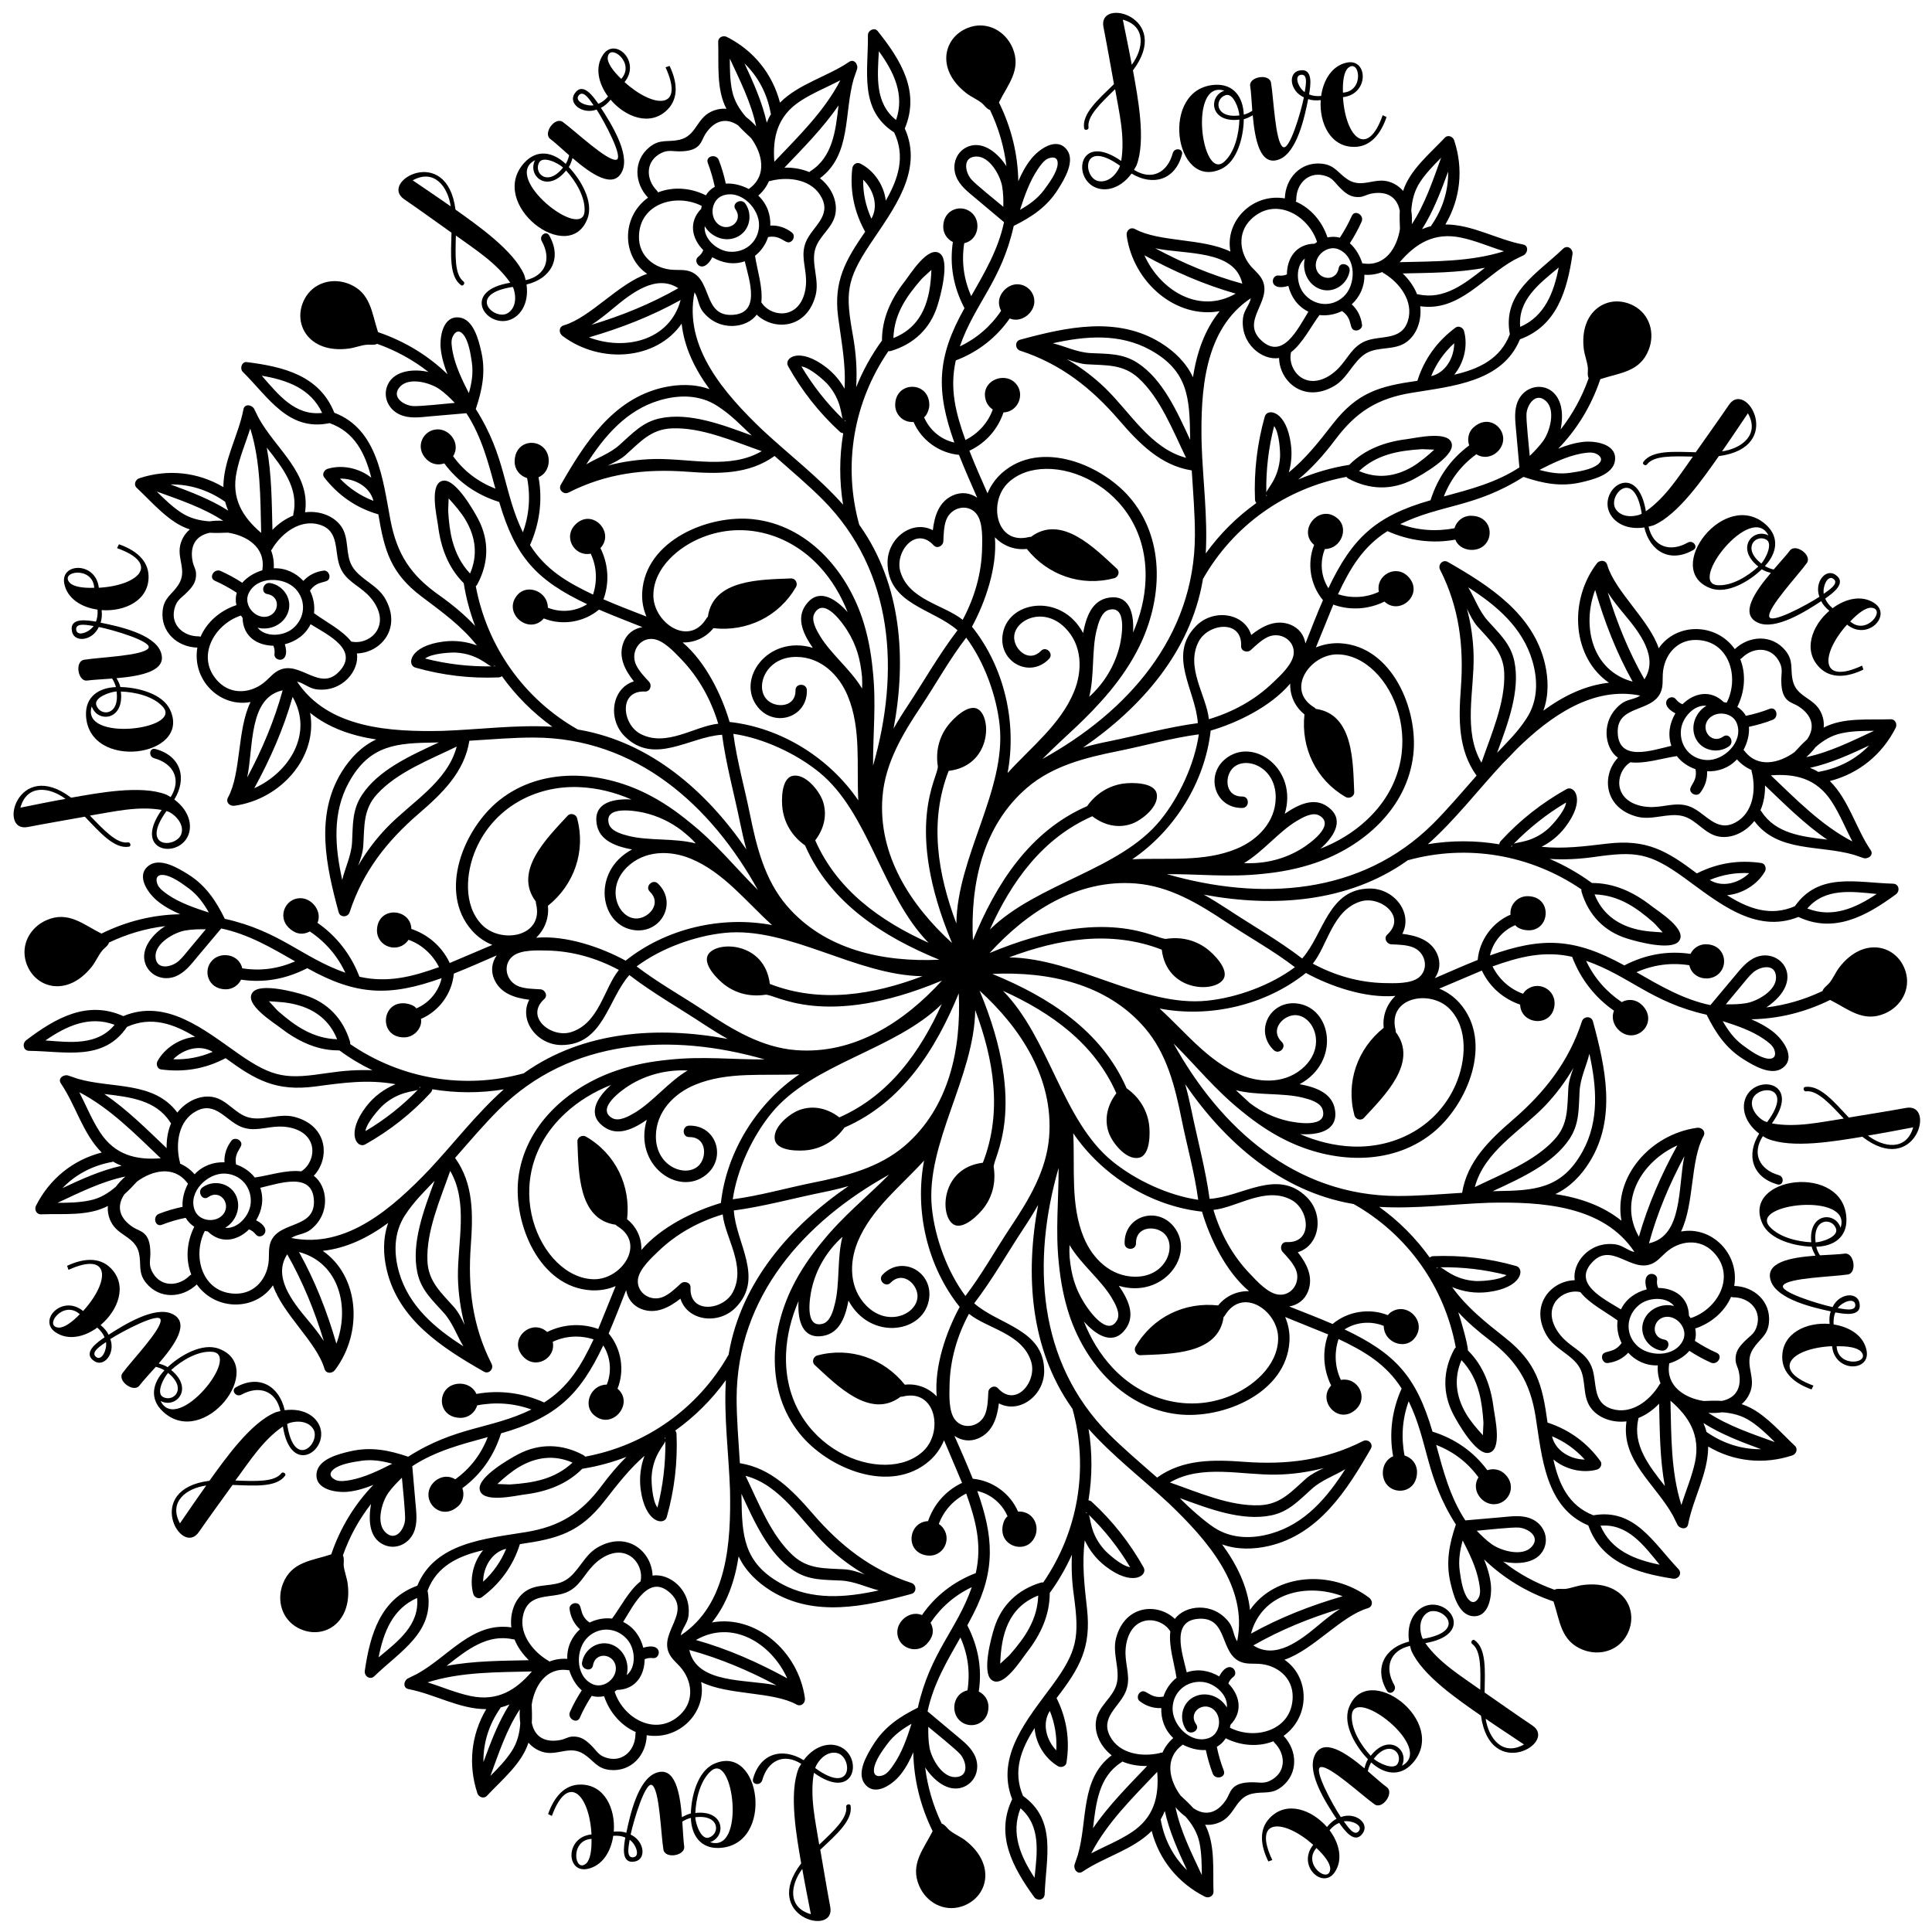 <?xml version="1.0" encoding="utf-8"?>
<!-- Generator: Adobe Illustrator 24.1.2, SVG Export Plug-In . SVG Version: 6.00 Build 0)  -->
<svg version="1.1" id="Layer_1" xmlns="http://www.w3.org/2000/svg" xmlns:xlink="http://www.w3.org/1999/xlink" x="0px" y="0px"
	 viewBox="0 0 810 810" style="enable-background:new 0 0 810 810;" xml:space="preserve">
<g>
	<path d="M734.04,590.31c-1.23-0.65-2.52-1.19-3.86-1.62c1.66-1.37,2.95-3.21,3.78-5.55c2.13-6.31-2.88-11.53,1.01-17.59
		c2.67-4.22,6.09-5.41,6.67-10.99c0.9-8.87-6.2-15.21-14.56-15.42c2.31-13.51-9.51-25.26-22.31-22.81c5.62-11.46,3.86-29.84,9.44-40
		c1.08-1.98-0.72-3.78-2.7-3.5c-19.79,2.74-35.07,20.76-31.71,38.96c-7.82-6.27-17.37-9.59-27.71-11.17
		c6.05-2.81,10.88-7.82,14.38-13.51c11.32-18.27,6.63-39.5,1.37-58.92c-0.65-2.34-3.89-2.2-4.61,0
		c-5.51,16.94-15.64,29.8-28.97,41.3c-9.84,8.51-19.14,17.44-21.26,30.6c-9.59,0.61-18.92,1.37-27.1,1.33
		c-42.78-0.11-74.2-28.36-93.88-63.93c9.84,9.77,17.26,19.24,28.43,28.25c5.8,4.79,12,9.05,18.74,12.36
		c19.28,9.48,43.68,11.03,61.27-2.96c14.78-11.78,25.91-38.38,11.42-54.67c-2.31-2.59-5.26-4.69-8.47-5.98l17.91-7.6
		c0.04,0.18,0.07,0.32,0.18,0.5c3.32,6.7,9.01,11.46,15.82,13.8c0.29,8.36,12.9,9.69,14.34,0.79c1.15-7.39-7.35-11.32-12.22-6.49
		c-0.36,0.36-0.65,0.76-0.9,1.15c-5.55-1.98-10.09-6.09-12.79-11.46c11.35-4.07,21.55-6.67,33.37-4.04
		c3.5,9.26,9.55,17.05,17.55,22.6c-2.02,4.94,2.38,10.34,7.17,10.34c5.87,0,10.2-7.28,4.54-12.76c-2.34-2.27-5.59-2.74-8.47-1.19
		c-6.45-4.32-11.6-10.2-14.92-17.3c18.02,6.23,27.32,17.41,50.53,22.6c3.82,7.71,8.11,14.09,15.5,18.7
		c4.07,2.56,11.71,7.17,16.43,3.57c5.69-4.32,0-11.89-3.89-14.99c-2.88-2.27-6.02-3.96-9.33-5.37c11.1-0.18,22.24-2.78,33.05-8.11
		c7.6,3.78,13.84,9.62,22.99,5.66c6.88-2.99,10.92-10.23,8.65-17.62c-3.46-11.06-17.51-14.92-27.71-1.77
		c-1.59,2.02-2.56,4.5-4.14,6.49c-0.83,1.05-2.7,2.27-2.96,3.5c-7.5,3.57-15.46,5.91-23.57,6.88c17.05-11.57,5.98-24.97-4.11-21.15
		c-4.07,1.55-6.78,5.19-9.48,8.4c-3.32,3.93-6.6,7.86-9.87,11.78c-11.42-2.41-21.12-8.14-30.99-13.8
		c7.17-3.14,14.49-4.11,22.16-2.92c1.3,5.91,8.76,7.17,12.51,3.42c4.14-4.14,2.02-12.22-5.59-12.22c-2.77,0-5.23,1.59-6.41,4.04
		c-9.62-1.41-18.81,0.22-27.75,4.83c-20.87-11.5-34.42-12.04-56.33-4.18c1.26-5.69,5.23-10.42,10.6-12.69
		c0.97,1.41,3.6,2.16,5.66,2.16c9.15,0,9.95-14.31-0.54-14.31c-4.07,0-7.53,3.5-7.1,7.75c-7.6,3.24-13.05,10.67-13.77,18.99
		c-6.05,2.41-12.04,5.08-17.98,7.64c2.02-2.88,2.59-6.52,1.01-10.13c-2.63-5.91-8.68-7.75-14.63-8.47
		c4.54-8.58-3.24-18.99-13.55-18.99c-17.51,0.04-19.35,19.06-28.43,29.34c-10.02-7.68-21.12-13.95-31.61-20.9
		c-3.17-2.05-6.34-4.04-9.62-5.87c29.15,5.44,60.33,3.32,85.05-14.09c0.14-0.11,0.25-0.22,0.43-0.32
		c25.01-6.92,51.46-2.38,72.83,12.22c-0.07,0.36-0.04,0.68,0.07,1.08c2.85,9.55,9.33,16.43,18.92,19.46
		c4.04,1.3,18.52,5.23,21.8,1.23c4.04-4.87-8.69-12.65-11.64-14.99c-7.28-5.66-15.5-9.48-24.72-9.48h-0.04
		c-5.55-4.07-11.5-7.42-17.69-10.09c6.2,0.4,12.4,0.07,18.74-0.83c17.23-2.45,23.03-1.84,37.59,8.69
		c14.02,10.13,29.8,23.75,47.93,16.47c14.99,7.03,28.47-0.36,40.87-9.48c1.84-1.37,1.33-4.4-1.19-4.47
		c-15.32-0.4-31.03-4.94-41.16,9.44c-10.2,4.47-19.57,1.01-28.43-4.61c6.34-0.54,12.69-4.4,15.89-9.98c0.68-1.19,0.14-3.24-1.44-3.5
		c-9.33-1.41-18.31-0.04-26.78,4.18l-0.36,0.14c-12.58-9.48-20.97-14.42-37.55-12.47c-9.62,1.15-18.31,2.27-27.53,1.33
		c3.78-1.95,7.14-4.61,9.8-8.07c9.01-11.6,3.89-17.91,0.65-16.11c-10.34,5.8-19.5,12.97-27.53,21.73c-0.4,0.43-0.58,0.9-0.65,1.41
		c-9.84-1.66-20-1.69-29.95-0.04c11.46-10.2,20.87-22.56,31.32-33.77c2.02-2.05,4.07-4.11,6.02-6.2
		c13.95-13.66,31.82-26.38,51.72-22.34c-2.38,1.62-5.59,1.51-8.07,3.5c-8.72,6.81-7.03,18.52-1.3,22.56
		c-6.92,7.32-5.95,21.05,8.07,24.72c6.45,1.66,13.05-1.84,19.17-0.25c5.8,1.51,9.08,7.6,15.24,8.61c5.59,0.9,11.35-2.2,14.7-6.56
		c9.87,13.26,27.28,9.98,41.73,14.16l3.82,1.3c1.87,0.79,4.72-1.05,3.24-3.24c-6.2-9.12-9.15-21.08-17.12-28.97
		c12.07-3.1,21.91-11.06,27.61-22.34c0.76-1.55-0.22-3.64-2.09-3.57c-9.12,0.36-19.75-0.9-28.11,3.5c0.22-2.16-0.14-4.4-1.26-6.63
		c-2.96-5.98-10.2-6.16-11.71-13.15c-1.12-4.87,0.5-8.14-3.06-12.51c-5.62-6.88-15.14-6.38-21.23-0.61
		c-7.96-11.24-24.61-11.06-31.89-0.36c-4.11-12.07-18.34-23.82-21.59-34.96c-0.65-2.16-3.17-2.16-4.4-0.58
		c-12.04,15.97-10.09,39.5,5.12,49.99c-9.95,1.08-19.06,5.51-27.5,11.71c2.31-6.31,2.16-13.23,0.65-19.75
		c-4.94-20.9-23.28-32.61-40.72-42.6c-2.09-1.23-4.29,1.19-3.24,3.24c8.07,15.89,10.02,32.11,8.72,49.7
		c-0.97,12.97-1.19,25.88,6.59,36.65c-6.38,7.24-12.4,14.34-18.24,20.15c-30.31,30.16-72.55,32.36-111.57,21.15
		c13.98-0.07,25.59,1.41,40.07-0.11c7.5-0.72,14.88-2.13,21.98-4.54c20.36-6.88,38.71-23.06,41.23-45.41
		c2.16-18.78-8.79-45.48-30.6-46.74c-3.42-0.18-6.99,0.4-10.24,1.77l7.32-18.02c0.14,0.07,0.29,0.14,0.47,0.22
		c7.1,2.38,14.49,1.73,20.97-1.44c6.41,6.02,16.58-3.06,10.16-10.23c-5.23-5.8-13.95-0.79-12.51,6.13
		c-5.33,2.52-11.46,2.85-17.15,1.01c5.15-10.96,10.52-20,20.76-26.45c9.05,4.04,18.81,5.33,28.43,3.57
		c1.84,4.76,8.87,5.69,12.33,2.2c4-4,2.31-12.22-5.8-12.22c-3.24,0-5.95,2.13-6.88,5.23c-7.6,1.48-15.42,0.94-22.74-1.73
		c17.23-8.36,31.43-6.92,51.68-19.79c8.18,2.78,15.71,4.25,24.22,2.27c4.69-1.08,13.37-3.17,14.13-9.08
		c0.97-7.06-8.4-8.43-13.37-7.86c-3.64,0.43-7.06,1.48-10.42,2.85c7.75-8,13.8-17.69,17.66-29.16c8.07-2.67,16.61-2.96,20.25-12.25
		c2.77-6.99,0.5-14.96-6.34-18.56c-10.34-5.44-22.92,1.91-20.83,18.34c0.36,2.56,1.37,5.01,1.66,7.53c0.18,1.48-0.32,3.17,0.36,4.54
		c-2.74,7.82-6.74,15.1-11.78,21.55c0.04-0.22,0.11-0.4,0.14-0.61c3.5-19.32-13.48-21.44-17.98-11.42
		c-1.8,3.93-1.15,8.43-0.79,12.61c0.47,5.12,0.9,10.2,1.37,15.28c-9.8,6.41-20.69,9.19-31.68,12.18
		c2.85-7.28,7.35-13.12,13.62-17.69c5.15,3.21,11.28-1.23,11.28-6.45c0-5.48-6.67-10.23-12.61-4.68c-1.91,1.77-2.59,4.76-1.66,7.42
		c-7.82,5.77-13.15,13.41-16.22,22.99c-22.99,6.56-32.83,15.82-42.81,36.87c-3.14-4.9-3.64-11.06-1.48-16.43
		c6.67,0,10.13-8.43,5.55-12.61c-7.6-6.96-17.37,4.76-10.05,10.88c-3.06,7.68-1.66,16.76,3.71,23.17
		c-2.63,5.98-4.97,12.14-7.35,18.16c-0.58-3.5-2.7-6.49-6.41-7.93c-6.05-2.31-11.64,0.65-16.33,4.36
		c-2.88-9.26-15.75-11.14-23.03-3.86c-12.36,12.4-0.18,27.17,0.65,40.83c-12.51,1.66-24.79,5.08-37.12,7.6
		c-3.71,0.72-7.39,1.59-10.99,2.63c24.51-16.79,45.01-40.29,50.17-70.09c0.04-0.18,0.07-0.36,0.07-0.54
		c12.83-22.6,34.74-38.09,60.18-42.85c0.18,0.29,0.43,0.5,0.79,0.72c8.79,4.72,18.24,5.01,27.17,0.36
		c3.75-1.95,16.76-9.41,16.25-14.56c-0.61-6.27-15.1-2.81-18.81-2.34c-9.19,1.12-17.66,4.22-24.22,10.78
		c-7.42,1.15-14.56,3.28-21.37,6.13c5.87-4.87,10.81-10.45,15.53-16.72c8.65-11.57,17.62-17.26,31.97-19.6
		c16.9-2.81,38.06-4.43,45.44-22.45c15.53-5.66,19.78-20.54,22.02-35.64c0.32-2.23-2.13-4.11-3.96-2.31
		c-10.99,10.56-25.52,18.45-22.31,35.82c-3.96,10.38-13.01,14.63-23.32,16.97c4.11-4.94,5.84-12.14,4.11-18.34
		c-0.36-1.37-2.23-2.34-3.5-1.44c-7.68,5.66-13.19,13.23-16.04,22.34c-15.78,2.23-25.15,4.79-35.5,18.13
		c-5.87,7.53-11.28,14.45-18.42,20.29c1.08-3.71,1.41-7.64,0.9-11.6c-1.8-14.49-9.91-15.46-10.96-11.86
		c-3.21,11.42-4.58,22.99-4.11,34.85c0.04,0.58,0.25,1.08,0.58,1.44c-8.14,5.8-15.35,12.94-21.23,21.15
		c0.87-15.32-1.23-30.7-1.73-46.02c-0.47-21.77,0.94-47.93,20.61-60.98c-0.5,2.81-2.85,4.97-3.24,8.14
		c-1.33,10.88,8.07,18.09,15.1,16.9c0.22,10.02,10.6,19.1,23.17,11.71c5.69-3.32,7.93-10.49,13.37-13.69
		c5.15-2.99,11.82-1.05,16.87-4.69c4.65-3.39,6.41-9.55,5.77-15.03c16.36,2.38,26.34-12.22,39.53-19.5l3.6-1.77
		c1.91-0.79,2.59-4.11,0-4.61c-10.85-2.05-21.37-8.43-32.58-8.4c6.31-10.7,7.68-23.28,3.68-35.28c-0.54-1.66-2.7-2.45-3.96-1.05
		c-6.2,6.63-14.6,13.41-17.44,22.27c-1.41-1.62-3.21-2.96-5.55-3.75c-6.31-2.16-11.57,2.85-17.62-1.01
		c-4.18-2.7-5.37-6.09-10.96-6.67c-8.9-0.9-15.21,6.16-15.46,14.56c-13.59-2.31-25.23,9.59-22.81,22.31
		c-11.42-5.66-29.8-3.89-39.97-9.44c-2.02-1.08-3.82,0.68-3.53,2.7c2.77,19.79,20.79,35.03,38.99,31.71
		c-6.31,7.78-9.59,17.37-11.21,27.71c-2.77-6.05-7.78-10.88-13.48-14.42c-18.27-11.32-39.5-6.6-58.96-1.33
		c-2.34,0.65-2.16,3.89,0,4.61c16.97,5.51,29.8,15.6,41.34,28.97c8.5,9.84,17.44,19.14,30.6,21.23c0.61,9.62,1.37,18.92,1.33,27.17
		c-0.11,42.71-28.36,74.17-63.93,93.81c10.74-10.81,17.8-15.89,28.29-28.4c4.76-5.8,9.01-12,12.32-18.74
		c9.48-19.28,11.03-43.68-2.99-61.27c-11.75-14.81-38.34-25.95-54.63-11.46c-2.59,2.31-4.69,5.26-6.02,8.5
		c-2.56-5.87-5.23-11.82-7.6-17.88c0.04,0,0.04-0.04,0.04-0.04c0.18-0.04,0.32-0.11,0.47-0.18c6.7-3.32,11.5-9.01,13.8-15.82
		c5.73-0.25,8.58-6.56,6.02-10.92c-4.11-6.96-15.86-2.92-13.51,5.62c0.43,1.62,1.55,3.14,2.99,4.07
		c-1.98,5.55-6.09,10.09-11.46,12.79c-4.11-11.42-6.7-21.55-4.04-33.37c9.26-3.5,17.05-9.59,22.6-17.59
		c4.76,2.05,10.34-2.27,10.34-7.17c0-6.09-7.64-10.05-12.76-4.54c-2.27,2.45-2.74,5.55-1.19,8.51c-4.32,6.45-10.23,11.57-17.3,14.92
		c6.31-18.09,17.44-27.35,22.6-50.53c7.71-3.82,14.09-8.11,18.67-15.5c2.59-4.11,7.21-11.71,3.6-16.43
		c-4.36-5.69-11.89-0.04-14.99,3.89c-2.27,2.85-3.96,6.02-5.37,9.33c-0.18-11.1-2.78-22.24-8.11-33.05
		c3.78-7.6,9.62-13.84,5.66-22.99c-3.03-6.88-10.27-10.92-17.62-8.65c-11.06,3.46-15.03,17.41-1.77,27.71
		c2.02,1.59,4.47,2.56,6.49,4.14c1.08,0.86,2.09,2.56,3.5,2.96c3.57,7.46,5.91,15.46,6.88,23.57c-3.21-5.01-9.37-10.7-15.86-8.32
		c-5.08,1.91-7.14,7.53-5.3,12.43c1.51,4.07,5.19,6.78,8.4,9.48c3.93,3.32,7.82,6.6,11.75,9.87c-2.41,11.42-8.11,21.12-13.77,30.99
		c-3.14-7.17-4.11-14.49-2.92-22.16c5.95-1.33,7.14-8.87,3.42-12.51c-4.25-4.22-12.22-1.91-12.22,5.59c0,2.74,1.55,5.19,4.04,6.41
		c-1.41,9.62,0.18,18.78,4.87,27.75c-11.64,20.58-12,34.67-4.25,56.33c-5.69-1.26-10.38-5.26-12.69-10.6
		c1.05-0.65,2.2-3.28,2.2-5.12c0-10.23-14.31-10.2-14.31,0c0,3.96,3.28,7.39,7.71,7.1c3.24,7.57,10.7,13.01,19.03,13.77
		c2.38,6.05,5.08,12.04,7.64,17.98c-2.88-2.02-6.52-2.59-10.13-1.01c-5.91,2.63-7.78,8.65-8.47,14.63
		c-8.58-4.54-18.99,3.24-18.99,13.55c0.04,17.51,19.06,19.32,29.34,28.4c-7.68,10.02-13.95,21.12-20.9,31.64
		c-2.09,3.14-4.07,6.34-5.91,9.59c5.48-29.16,3.35-60.29-14.06-85.01c-0.11-0.14-0.22-0.29-0.32-0.43
		c-6.96-25.01-2.41-51.5,12.22-72.83c0.32,0.07,0.68,0.04,1.08-0.07c9.55-2.88,16.43-9.33,19.46-18.92
		c1.3-4.04,5.19-18.52,1.23-21.8c-4.9-4.04-12.69,8.69-14.99,11.64c-5.69,7.28-9.51,15.46-9.48,24.72l-0.04,0.04
		c-4.43,6.09-8.04,12.69-10.78,19.53c0.47-7.32-0.07-14.52-1.41-21.95c-3.06-17.19-2.88-22.81,7.17-37.91
		c9.55-14.38,22.67-30.78,14.63-48.62c6.49-15.5-1.66-28.69-11.39-40.87c-1.33-1.66-4.07-0.25-4.07,1.69
		c0.18,15.28-3.82,31.28,10.99,40.83c4.83,10.05,1.73,19.53-3.5,28.58c-0.76-6.31-4.76-12.43-10.49-15.42
		c-1.73-0.94-3.39,0.25-3.57,2.05c-1.05,9.3,0.86,18.27,5.41,26.42c-8.25,11.93-13.26,20.79-11.35,35.61
		c1.37,10.49,3.35,19.97,2.7,30.2c-1.87-3.39-4.43-6.38-7.57-8.87c-11.5-8.9-17.95-3.96-16.11-0.61
		c5.77,10.34,12.97,19.5,21.7,27.53c0.43,0.4,0.94,0.58,1.44,0.61c-1.66,9.87-1.69,20-0.07,29.98
		c-10.16-11.46-22.56-20.87-33.77-31.32c-15.75-15.06-33.19-34.67-28.51-57.73c1.59,2.34,1.51,5.55,3.46,8.07
		c6.78,8.65,18.45,7.06,22.6,1.3c7.24,6.88,21.01,6.02,24.69-8.07c1.69-6.45-1.84-13.08-0.22-19.17c1.51-5.8,7.6-9.12,8.58-15.24
		c0.9-5.66-2.16-11.32-6.52-14.7c13.26-9.91,9.98-27.28,14.16-41.73l1.33-3.82c0.76-1.91-1.08-4.76-3.28-3.24
		c-9.12,6.2-21.08,9.15-28.97,17.08c-3.14-12.04-11.06-21.91-22.34-27.57c-1.55-0.76-3.64,0.22-3.57,2.09
		c0.32,9.08-0.9,19.79,3.46,28.07c-2.13-0.18-4.36,0.18-6.6,1.3c-5.98,2.92-6.16,10.2-13.19,11.71c-4.87,1.08-8.11-0.5-12.47,3.06
		c-6.92,5.62-6.38,15.1-0.61,21.19c-11.24,8.04-11.03,24.65-0.36,31.93c-12.07,4.11-23.82,18.34-34.96,21.59
		c-2.16,0.65-2.16,3.17-0.58,4.4c15.96,12.04,39.5,10.09,49.99-5.12c1.08,9.95,5.51,19.03,11.71,27.5
		c-6.31-2.31-13.23-2.16-19.75-0.65c-20.9,4.94-32.61,23.28-42.63,40.72c-1.19,2.13,1.23,4.29,3.28,3.24
		c15.86-8.07,32.11-10.02,49.7-8.72c12.97,0.97,25.88,1.19,36.65-6.6c7.24,6.38,14.34,12.4,20.15,18.24
		c30.13,30.31,32.36,72.55,21.15,111.58c-0.07-13.91,1.41-25.77-0.14-40.07c-0.72-7.5-2.09-14.88-4.5-21.98
		c-6.92-20.36-23.1-38.71-45.41-41.23c-18.78-2.16-45.44,8.79-46.74,30.56c-0.22,3.46,0.4,7.03,1.77,10.23
		c-5.98-2.34-12.07-4.65-18.02-7.24c0-0.04,0-0.04-0.04-0.07c0.11-0.14,0.18-0.29,0.25-0.47c2.38-7.06,1.73-14.49-1.48-20.94
		c6.13-6.52-3.21-16.65-10.2-10.16c-5.77,5.3-0.83,13.87,6.13,12.51c2.52,5.33,2.85,11.42,0.97,17.15
		c-10.96-5.19-19.93-10.52-26.42-20.76c4.04-9.05,5.33-18.85,3.57-28.43c4.83-2.02,5.62-8.9,2.16-12.33
		c-4-4.07-12.18-2.27-12.18,5.8c0,3.21,2.13,5.95,5.23,6.88c1.48,7.6,0.9,15.39-1.77,22.74c-8.32-17.15-6.92-31.46-19.75-51.68
		c2.74-8.18,4.25-15.71,2.27-24.22c-1.08-4.72-3.21-13.37-9.08-14.16c-7.1-0.94-8.43,8.43-7.86,13.37c0.43,3.64,1.48,7.1,2.81,10.42
		c-7.96-7.71-17.7-13.77-29.12-17.66c-2.67-8.04-2.99-16.58-12.25-20.25c-6.99-2.74-14.96-0.47-18.56,6.38
		c-5.37,10.2,1.66,22.88,18.34,20.79c2.56-0.29,4.97-1.33,7.5-1.62c1.41-0.18,3.42,0.29,4.58-0.4c7.82,2.77,15.1,6.74,21.55,11.82
		c-5.59-1.37-14.27-0.9-17.08,5.3c-2.27,4.94,0.22,10.38,5.05,12.54c3.93,1.8,8.43,1.15,12.58,0.76c5.12-0.43,10.2-0.9,15.32-1.33
		c6.41,9.8,9.19,20.69,12.18,31.64c-7.28-2.85-13.15-7.32-17.73-13.59c3.24-5.19-1.23-11.28-6.42-11.28
		c-6.05,0-9.98,7.42-4.68,12.61c1.98,1.95,4.72,2.59,7.39,1.66c5.8,7.78,13.44,13.15,23.03,16.18
		c6.74,23.03,15.53,32.76,36.87,42.85c-4.94,3.14-11.06,3.64-16.47,1.48c0-6.74-8.4-10.09-12.58-5.55
		c-6.88,7.5,4.54,17.37,10.88,10.05c7.68,3.06,16.72,1.66,23.14-3.71c6.02,2.59,12.14,4.94,18.2,7.35c-3.5,0.58-6.52,2.7-7.93,6.38
		c-2.34,6.05,0.61,11.68,4.36,16.36c-9.26,2.85-11.14,15.75-3.86,23.03c12.4,12.36,27.14,0.18,40.83-0.65
		c1.66,12.51,5.08,24.76,7.6,37.12c0.76,3.68,1.59,7.35,2.59,10.96c-16.76-24.47-40.26-44.98-70.06-50.17
		c-0.18-0.04-0.36-0.04-0.54-0.07c-22.6-12.79-38.09-34.71-42.85-60.15c0.29-0.18,0.5-0.43,0.68-0.83c4.72-8.76,5.05-18.2,0.4-27.14
		c-1.95-3.75-9.41-16.76-14.56-16.25c-6.31,0.58-2.81,15.1-2.34,18.81c1.12,9.15,4.22,17.66,10.78,24.18v0.04
		c0.97,6.16,2.59,12.14,4.76,17.88c-4.5-4.79-9.55-8.97-15.1-12.9c-11.86-8.36-17.66-17.12-20.4-31.5
		c-3.17-16.79-5.26-38.06-23.53-44.98c-6.2-15.57-21.26-19.32-36.69-21.23c-2.13-0.29-3.03,2.74-1.69,4.07
		c10.81,10.7,19.1,25.12,36.4,21.51c10.45,3.68,14.92,12.65,17.48,22.88c-4.97-4-12.22-5.59-18.34-3.71
		c-1.33,0.4-2.41,2.23-1.44,3.5c5.84,7.57,13.51,12.94,22.74,15.57c2.56,15.21,5.15,24.69,18.16,34.49
		c8.61,6.49,16.58,12.18,23.17,20.47c-4.4-1.62-9.15-2.23-13.98-1.62c-14.42,1.8-15.46,9.87-11.82,10.92
		c11.42,3.24,22.96,4.61,34.81,4.11c0.61,0,1.12-0.22,1.44-0.54c5.84,8.14,12.97,15.32,21.19,21.23c-15.32-0.9-30.7,1.19-46.06,1.73
		c-21.77,0.47-47.93-0.97-60.98-20.65c2.81,0.54,5.01,2.88,8.18,3.24c10.99,1.33,18.06-8.11,16.9-15.06
		c10.02-0.25,19.06-10.63,11.75-23.17c-3.39-5.73-10.52-7.93-13.73-13.37c-3.03-5.15-1.05-11.82-4.69-16.87
		c-3.35-4.61-9.55-6.49-15.06-5.77c2.41-16.36-12.18-26.34-19.46-39.53l-1.77-3.6c-0.83-1.91-4.14-2.63-4.61,0
		c-2.05,10.85-8.43,21.37-8.4,32.58c-10.7-6.34-23.32-7.68-35.28-3.71c-1.62,0.54-2.45,2.74-1.08,4
		c6.49,6.02,13.66,14.78,22.31,17.44c-1.62,1.37-2.96,3.17-3.75,5.55c-2.16,6.31,2.88,11.53-1.01,17.59
		c-2.7,4.22-6.13,5.41-6.67,10.99c-0.9,8.87,6.16,15.21,14.56,15.42c-2.31,13.87,9.73,25.23,22.31,22.81
		c-5.66,11.46-3.89,29.84-9.44,40c-1.12,1.98,0.68,3.78,2.7,3.5c19.79-2.74,35.03-20.76,31.71-38.96
		c7.78,6.31,17.37,9.59,27.71,11.17c-6.09,2.81-10.88,7.82-14.42,13.51c-11.32,18.27-6.6,39.5-1.33,58.92c0.61,2.34,3.89,2.2,4.61,0
		c5.51-16.94,15.6-29.8,28.94-41.3c9.87-8.51,19.17-17.44,21.26-30.6c9.62-0.61,18.92-1.37,27.17-1.33
		c42.71,0.11,74.13,28.36,93.81,63.93c-9.48-9.41-17.84-19.86-28.43-28.25c-5.77-4.79-11.96-9.05-18.7-12.36
		c-19.28-9.48-43.68-11.06-61.3,2.96c-14.78,11.78-25.91,38.38-11.42,54.67c2.31,2.59,5.26,4.69,8.5,5.98l-17.91,7.6
		c-0.04-0.18-0.11-0.32-0.18-0.5c-3.32-6.7-9.01-11.46-15.86-13.8c-0.25-8.36-12.9-9.69-14.31-0.79
		c-1.19,7.46,7.42,11.28,12.18,6.49c0.36-0.36,0.65-0.76,0.94-1.15c5.51,1.98,10.05,6.09,12.79,11.46
		c-11.39,4.11-21.55,6.67-33.37,4.04c-3.53-9.26-9.59-17.05-17.59-22.6c2.05-4.79-2.27-10.34-7.17-10.34
		c-6.31,0-9.59,7.64-5.05,12.22c2.56,2.63,5.69,3.5,9.01,1.73c6.45,4.32,11.57,10.2,14.88,17.3c-17.98-6.27-27.32-17.44-50.53-22.6
		c-3.78-7.71-8.07-14.09-15.46-18.7c-4.11-2.56-11.71-7.17-16.47-3.57c-5.66,4.32,0,11.89,3.93,14.99c2.85,2.27,6.02,3.93,9.3,5.37
		c-11.06,0.18-22.2,2.78-33.01,8.11c-7.6-3.78-13.84-9.62-22.99-5.66c-6.88,2.99-10.92,10.23-8.65,17.62
		c3.39,10.99,17.33,15.03,27.68,1.77c1.59-2.02,2.59-4.5,4.18-6.49c1.01-1.3,2.41-1.91,2.96-3.5c7.46-3.57,15.42-5.91,23.57-6.88
		c-4.9,2.99-10.7,9.44-8.32,15.86c1.91,5.08,7.53,7.14,12.43,5.3c4.07-1.55,6.78-5.19,9.44-8.4c3.32-3.93,6.6-7.86,9.91-11.78
		c11.42,2.41,21.12,8.14,30.99,13.8c-7.21,3.14-14.49,4.11-22.16,2.92c-1.41-5.98-8.87-7.1-12.51-3.42
		c-4.22,4.18-1.95,12.22,5.59,12.22c2.7,0,5.19-1.55,6.41-4.04c9.62,1.41,18.78-0.22,27.75-4.83c20.69,11.57,34.56,11.96,56.33,4.18
		c-1.26,5.69-5.26,10.42-10.6,12.69c-0.97-1.41-3.64-2.16-5.66-2.16c-9.15,0-9.95,14.31,0.5,14.31c4.54,0,7.78-4.29,7.1-7.75
		c7.6-3.24,13.05-10.67,13.77-18.99c6.09-2.41,12.07-5.08,17.98-7.64c-2.02,2.88-2.59,6.52-1.01,10.09
		c2.67,5.95,8.69,7.78,14.67,8.51c-4.54,8.58,3.24,18.99,13.55,18.99c17.48-0.04,19.32-19.06,28.4-29.34
		c10.02,7.68,21.12,13.95,31.64,20.9c3.14,2.05,6.31,4.04,9.59,5.87c-29.16-5.44-60.29-3.35-85.05,14.09
		c-0.11,0.11-0.25,0.22-0.4,0.32c-25.05,6.92-51.5,2.38-72.83-12.25c0.04-0.32,0.04-0.65-0.07-1.05
		c-2.88-9.55-9.37-16.43-18.96-19.46c-4.04-1.3-18.49-5.23-21.8-1.23c-4,4.87,8.69,12.65,11.68,14.99
		c13.98,10.88,24.15,9.08,24.76,9.48c4.32,3.21,8.94,5.95,13.73,8.25c-6.13-0.25-12.22,0.18-18.49,1.12
		c-17.26,2.59-22.74,2.41-37.73-8.07c-14.16-9.91-30.2-23.32-48.22-15.75c-15.1-6.78-28.43,0.79-40.69,10.09
		c-1.77,1.37-1.37,4.43,1.23,4.47c15.28,0.18,31.14,4.5,41.01-10.05c10.16-4.58,19.57-1.3,28.54,4.18
		c-6.34,0.61-12.61,4.54-15.75,10.16c-0.68,1.19-0.14,3.28,1.44,3.5c9.51,1.3,18.6-0.22,27.1-4.72
		c12.72,9.3,21.23,14.05,37.73,11.86c11.6-1.55,21.95-3.03,33.52-0.94c-4.72,1.95-8.9,5.01-12.14,9.15
		c-8.97,11.53-3.93,17.95-0.61,16.11c10.34-5.8,19.46-12.97,27.5-21.73c0.4-0.43,0.61-0.9,0.65-1.41c9.87,1.62,20,1.69,29.98,0.04
		c-11.46,10.2-20.87,22.56-31.35,33.77c-15.17,15.78-34.6,33.23-57.73,28.54c2.38-1.62,5.59-1.51,8.11-3.5
		c8.65-6.78,7.03-18.42,1.3-22.56c6.92-7.35,5.95-21.05-8.11-24.72c-6.41-1.66-13.05,1.84-19.17,0.25
		c-5.77-1.51-9.08-7.6-15.21-8.61c-5.62-0.9-11.35,2.2-14.7,6.56c-9.91-13.26-27.28-9.98-41.73-14.16l-3.82-1.3
		c-1.91-0.79-4.76,1.05-3.28,3.24c6.23,9.12,9.19,21.08,17.12,28.97c-12.07,3.1-21.88,11.06-27.57,22.34
		c-0.76,1.55,0.22,3.64,2.09,3.57c9.23-0.36,19.6,0.9,28.07-3.5c-0.18,2.16,0.18,4.4,1.3,6.63c2.92,5.98,10.16,6.16,11.75,13.15
		c1.05,4.87-0.54,8.14,2.99,12.51c5.66,6.92,15.14,6.38,21.23,0.61c8.07,11.28,24.65,11.03,31.93,0.36
		c4.07,12.07,18.34,23.82,21.59,34.96c0.61,2.16,3.17,2.16,4.4,0.58c12.04-15.97,10.09-39.5-5.12-49.99
		c9.95-1.08,19.03-5.51,27.46-11.71c-2.27,6.31-2.16,13.23-0.61,19.75c4.94,20.9,23.24,32.61,40.72,42.6
		c2.09,1.23,4.29-1.19,3.24-3.24c-8.07-15.89-10.02-32.11-8.72-49.7c0.94-12.97,1.19-25.88-6.6-36.65
		c6.34-7.24,12.4-14.34,18.24-20.15c30.27-30.16,72.51-32.36,111.58-21.15c-13.95,0.07-25.7-1.41-40.11,0.11
		c-7.46,0.72-14.85,2.09-21.98,4.54c-20.33,6.88-38.67,23.06-41.23,45.41c-2.09,18.78,8.79,45.48,30.6,46.74
		c3.46,0.18,7.03-0.4,10.23-1.77l-7.32,18.02c-0.14-0.07-0.29-0.14-0.47-0.22c-7.06-2.38-14.49-1.73-20.94,1.44
		c-6.52-5.98-16.58,3.03-10.16,10.2c5.15,5.8,13.95,0.9,12.51-6.09c5.3-2.52,11.42-2.85,17.12-1.01
		c-5.15,10.96-10.52,20-20.72,26.45c-9.05-4.07-18.85-5.33-28.4-3.57c-2.16-4.97-9.01-5.55-12.4-2.2
		c-4.04,4.04-2.27,12.22,5.8,12.22c3.21,0,5.98-2.09,6.92-5.23c7.6-1.48,15.39-0.94,22.74,1.73c-17.19,8.36-31.53,6.96-51.68,19.79
		c-8.18-2.78-15.71-4.25-24.25-2.27c-4.68,1.08-13.33,3.17-14.13,9.08c-0.97,7.06,8.4,8.43,13.37,7.86
		c3.64-0.43,7.1-1.48,10.42-2.85c-7.71,8-13.77,17.69-17.66,29.12c-8.07,2.7-16.61,2.99-20.25,12.29
		c-2.74,6.99-0.47,14.96,6.34,18.56c10.34,5.44,22.88-1.84,20.83-18.34c-0.29-2.56-1.33-5.01-1.66-7.53
		c-0.18-1.51,0.32-3.17-0.36-4.54c2.74-7.82,6.74-15.1,11.78-21.55c-1.01,5.91-1.19,14.09,5.33,17.08
		c4.94,2.27,10.38-0.25,12.54-5.05c1.77-3.93,1.12-8.43,0.76-12.61c-0.43-5.12-0.9-10.2-1.33-15.28c9.8-6.41,20.65-9.19,31.64-12.18
		c-2.85,7.28-7.35,13.12-13.59,17.69c-5.15-3.21-11.28,1.23-11.28,6.45c0,5.48,6.67,10.23,12.61,4.69c1.87-1.73,2.59-4.72,1.62-7.42
		c7.82-5.77,13.19-13.41,16.22-22.99c22.88-6.52,32.94-15.82,42.85-36.87c3.1,4.9,3.64,11.06,1.48,16.43
		c-6.7,0-10.13,8.43-5.55,12.61c7.6,6.96,17.37-4.76,10.05-10.88c3.06-7.68,1.66-16.76-3.71-23.17c2.59-5.98,4.94-12.15,7.32-18.16
		c0.61,3.5,2.74,6.49,6.41,7.93c6.05,2.31,11.64-0.65,16.36-4.36c2.85,9.26,15.71,11.14,23.03,3.86
		c12.36-12.4,0.18-27.17-0.65-40.83c12.51-1.66,24.76-5.08,37.16-7.6c3.64-0.72,7.32-1.59,10.92-2.63
		c-24.47,16.79-44.98,40.29-50.17,70.09c-0.04,0.18-0.04,0.36-0.07,0.54c-12.79,22.6-34.71,38.09-60.15,42.81
		c-0.18-0.25-0.47-0.47-0.83-0.68c-8.76-4.72-18.24-5.01-27.14-0.4c-3.78,1.98-16.79,9.44-16.29,14.6
		c0.61,6.27,15.1,2.81,18.85,2.34c9.15-1.12,17.66-4.22,24.18-10.78h0.04c6.38-1.01,12.51-2.7,18.45-4.97
		c-3.68,3.64-7.03,7.64-10.23,11.93c-8.61,11.57-17.62,17.26-31.97,19.6c-16.9,2.77-38.06,4.4-45.44,22.45
		c-15.5,5.62-19.79,20.51-22.02,35.61c-0.36,2.23,2.13,4.14,4,2.34c10.96-10.6,25.48-18.49,22.31-35.86
		c3.89-10.34,13.01-14.6,23.28-16.94c-4.11,4.9-5.84,12.14-4.11,18.34c0.36,1.33,2.23,2.34,3.5,1.41
		c7.71-5.66,13.19-13.19,16.04-22.31c15.82-2.27,25.12-4.79,35.5-18.13c5.44-6.96,10.42-13.41,16.76-18.92
		c-1.66,4.36-2.23,9.08-1.66,13.87c1.84,14.45,9.91,15.46,10.96,11.86c3.24-11.42,4.61-22.99,4.11-34.85
		c-0.04-0.58-0.22-1.08-0.54-1.44c8.11-5.8,15.32-12.94,21.23-21.15c-0.9,15.32,1.19,30.7,1.73,46.02
		c0.43,21.77-0.97,47.93-20.65,60.98c0.5-2.81,2.85-4.97,3.24-8.14c1.33-11.03-8.14-18.06-15.06-16.9
		c-0.29-10.05-10.67-19.06-23.17-11.75c-5.73,3.35-7.93,10.52-13.41,13.73c-5.12,2.99-11.78,1.05-16.83,4.69
		c-4.65,3.35-6.45,9.55-5.8,15.03c-16.36-2.38-26.31,12.22-39.5,19.5l-3.6,1.77c-1.95,0.79-2.63,4.11,0,4.61
		c10.81,2.05,21.37,8.43,32.58,8.4c-6.34,10.7-7.68,23.28-3.71,35.28c0.54,1.62,2.7,2.45,4,1.05c6.16-6.6,14.6-13.44,17.41-22.27
		c1.41,1.62,3.21,2.95,5.59,3.75c6.31,2.16,11.57-2.88,17.59,1.01c4.22,2.7,5.41,6.09,10.99,6.67c8.87,0.9,15.21-6.16,15.42-14.56
		c13.66,2.31,25.19-9.62,22.81-22.31c11.46,5.66,29.84,3.89,40,9.44c1.98,1.08,3.78-0.68,3.5-2.7
		c-2.74-19.79-20.79-35.03-38.96-31.71c6.27-7.82,9.59-17.37,11.17-27.71c2.81,6.05,7.82,10.88,13.51,14.42
		c18.27,11.32,39.5,6.6,58.92,1.33c2.34-0.65,2.2-3.89,0-4.61c-16.94-5.51-29.8-15.64-41.3-28.97c-8.51-9.84-17.44-19.14-30.6-21.23
		c-0.61-9.62-1.37-18.92-1.37-27.17c0.11-42.71,28.43-74.17,63.93-93.81c-9.73,9.8-19.21,17.19-28.25,28.4
		c-4.76,5.8-9.01,12-12.33,18.74c-9.51,19.28-11.06,43.68,2.96,61.27c11.75,14.81,38.34,25.95,54.67,11.46
		c2.59-2.31,4.69-5.3,5.98-8.51l7.57,17.91c-0.14,0.04-0.29,0.11-0.47,0.18c-6.7,3.32-11.46,9.01-13.8,15.82
		c-8.32,0.36-9.8,12.79-0.79,14.34c7.24,1.23,11.32-7.17,6.45-12.22c-0.32-0.36-0.72-0.65-1.15-0.9c2.02-5.55,6.13-10.09,11.5-12.79
		c4.07,11.39,6.67,21.55,4,33.37c-9.23,3.5-17.05,9.59-22.56,17.59c-4.76-2.05-10.34,2.2-10.34,7.17c0,6.49,7.93,9.48,12.25,5.05
		c2.56-2.63,3.5-5.59,1.69-9.01c4.32-6.45,10.2-11.57,17.3-14.92c-6.31,18.06-17.41,27.28-22.63,50.53
		c-7.71,3.82-14.05,8.11-18.67,15.5c-2.56,4.11-7.21,11.71-3.6,16.43c4.36,5.69,11.93,0.04,15.03-3.89
		c2.27-2.85,3.93-6.02,5.33-9.33c0.22,11.1,2.81,22.24,8.11,33.05c-3.78,7.6-9.59,13.84-5.62,22.99
		c2.99,6.88,10.27,10.92,17.62,8.65c11.1-3.46,14.92-17.48,1.77-27.71c-2.05-1.59-4.51-2.56-6.49-4.14
		c-1.23-0.94-2.02-2.49-3.5-2.96c-3.57-7.46-5.91-15.46-6.92-23.57c3.21,5.01,9.44,10.7,15.86,8.32c5.12-1.91,7.17-7.53,5.3-12.43
		c-1.51-4.07-5.15-6.78-8.36-9.48c-3.93-3.32-7.86-6.6-11.78-9.87c2.41-11.42,8.14-21.12,13.77-30.99
		c3.17,7.17,4.14,14.49,2.96,22.16c-5.91,1.33-7.14,8.79-3.42,12.51c4.14,4.18,12.22,1.98,12.22-5.59c0-2.74-1.55-5.19-4.07-6.41
		c1.44-9.62-0.18-18.78-4.79-27.75c0.83-1.59,1.69-3.17,2.52-4.79c9.51-18.6,8.36-32.76,1.66-51.53c5.69,1.26,10.38,5.26,12.69,10.6
		c-1.41,0.97-2.2,3.6-2.2,5.66c0,6.7,8.29,9.37,12.25,5.05c4.47-4.87,1.48-13.08-5.66-12.69c-3.24-7.57-10.67-13.01-18.99-13.77
		c-2.41-6.05-5.08-12.04-7.68-17.98c2.92,2.02,6.56,2.59,10.13,1.01c5.95-2.63,7.78-8.69,8.51-14.63
		c8.54,4.54,18.99-3.24,18.99-13.55c0-17.51-19.1-19.32-29.34-28.4c7.68-10.02,13.91-21.12,20.87-31.64
		c2.09-3.14,4.07-6.34,5.91-9.59c-5.44,29.16-3.35,60.26,14.09,85.01c0.11,0.14,0.22,0.29,0.32,0.43
		c6.92,25.01,2.38,51.5-12.25,72.83c-0.32-0.07-0.68-0.04-1.05,0.07c-9.55,2.88-16.43,9.33-19.46,18.92
		c-1.3,4.04-5.23,18.52-1.23,21.8c4.87,4.04,12.65-8.69,14.99-11.64c5.66-7.28,9.48-15.46,9.48-24.72v-0.04
		c3.68-5.05,6.78-10.45,9.3-16.04c-0.29,5.69,0,11.39,0.83,17.26c2.34,17.23,1.51,23.14-9.05,37.52
		c-10.23,13.95-23.93,29.59-16.83,47.75c-7.17,14.99,0.18,28.51,9.19,40.98c1.37,1.87,4.36,1.3,4.43-1.19
		c0.58-15.28,5.19-30.99-9.08-41.19c-4.4-10.27-0.86-19.61,4.87-28.43c0.43,6.38,4.25,12.72,9.84,16c1.19,0.72,3.24,0.11,3.5-1.44
		c1.51-9.44,0.14-18.56-4.14-27.14c9.69-12.58,14.6-21.12,12.76-37.52c-1.12-9.95-2.16-18.99-0.94-28.61
		c1.95,4.14,4.83,7.86,8.58,10.78c11.42,8.9,17.95,3.96,16.11,0.61c-5.8-10.34-13.01-19.5-21.73-27.53c-0.43-0.4-0.9-0.58-1.41-0.61
		c1.62-9.87,1.69-20,0.04-29.98c10.2,11.46,22.56,20.87,33.77,31.32c15.71,15.06,33.23,34.6,28.54,57.73
		c-1.62-2.38-1.51-5.55-3.5-8.07c-6.78-8.69-18.52-7.03-22.6-1.3c-7.32-6.92-21.01-5.91-24.69,8.07
		c-1.66,6.45,1.84,13.08,0.25,19.17c-1.51,5.8-7.6,9.12-8.61,15.24c-0.94,5.66,2.2,11.32,6.52,14.7
		c-13.23,9.91-9.98,27.28-14.16,41.73l-1.3,3.82c-0.79,1.91,1.05,4.72,3.24,3.24c9.15-6.2,21.12-9.15,29.01-17.08
		c3.1,12.04,11.06,21.88,22.34,27.57c1.51,0.76,3.6-0.22,3.57-2.09c-0.32-9.62,0.83-19.57-3.5-28.11c2.13,0.22,4.36-0.14,6.63-1.26
		c5.98-2.92,6.13-10.2,13.15-11.75c4.87-1.05,8.11,0.54,12.51-3.03c6.88-5.62,6.38-15.1,0.61-21.19
		c11.32-8.11,10.96-24.69,0.36-31.93c12.07-4.11,23.79-18.34,34.92-21.59c2.2-0.65,2.2-3.17,0.58-4.4
		c-15.97-12.04-39.46-10.09-49.95,5.12c-1.08-9.95-5.51-19.03-11.71-27.5c6.27,2.31,13.23,2.16,19.75,0.65
		c20.9-4.94,32.58-23.28,42.6-40.72c1.23-2.13-1.19-4.29-3.24-3.24c-15.89,8.07-32.11,10.02-49.7,8.72
		c-12.97-0.97-25.88-1.19-36.65,6.6c-7.28-6.38-14.34-12.4-20.18-18.24c-30.13-30.31-32.36-72.55-21.12-111.58
		c0.04,13.62-1.37,26.2,0.11,40.07c0.72,7.5,2.13,14.88,4.5,21.98c6.92,20.36,23.1,38.71,45.44,41.23
		c18.78,2.16,45.44-8.79,46.74-30.56c0.22-3.46-0.43-7.03-1.8-10.23l18.06,7.32c-0.07,0.14-0.14,0.29-0.22,0.47
		c-2.38,7.06-1.73,14.49,1.44,20.94c-5.98,6.38,2.92,16.61,10.2,10.16c5.73-5.08,1.01-13.84-6.13-12.51
		c-2.52-5.33-2.85-11.42-0.97-17.15c10.88,5.15,20,10.56,26.45,20.76c-4.07,9.05-5.33,18.81-3.57,28.4
		c-4.94,2.09-5.59,8.97-2.2,12.36c3.96,4,12.22,2.34,12.22-5.8c0-3.24-2.13-5.95-5.23-6.88c-1.48-7.6-0.94-15.39,1.73-22.74
		c8.36,17.26,6.96,31.57,19.79,51.68c-2.78,8.18-4.25,15.71-2.31,24.22c1.12,4.72,3.21,13.37,9.08,14.16
		c7.1,0.94,8.43-8.43,7.89-13.37c-0.43-3.64-1.48-7.1-2.85-10.42c8,7.71,17.69,13.77,29.12,17.66c2.7,8.04,2.99,16.58,12.29,20.25
		c6.99,2.74,14.96,0.47,18.56-6.38c5.37-10.2-1.73-22.88-18.34-20.79c-2.56,0.29-5.01,1.33-7.53,1.66
		c-1.26,0.14-3.57-0.32-4.54,0.36c-7.82-2.78-15.14-6.74-21.55-11.82c0.18,0.07,0.43,0.11,0.61,0.14
		c5.73,1.08,13.69,0.65,16.47-5.44c2.23-4.94-0.25-10.38-5.05-12.54c-3.93-1.8-8.43-1.15-12.61-0.76c-5.12,0.43-10.2,0.9-15.28,1.33
		c-6.41-9.8-9.23-20.69-12.22-31.64c7.32,2.85,13.15,7.32,17.73,13.59c-3.21,5.01,1.12,11.28,6.45,11.28
		c6.05,0,9.95-7.46,4.68-12.61c-1.98-1.95-4.76-2.56-7.42-1.66c-5.77-7.78-13.41-13.15-22.99-16.18
		c-6.78-23.14-15.53-32.72-36.87-42.85c4.9-3.14,11.06-3.64,16.43-1.48c0,6.74,8.43,10.13,12.61,5.55
		c5.01-5.55,0.11-12.61-5.44-12.61c-1.98,0-4.25,0.94-5.44,2.56c-7.68-3.06-16.76-1.66-23.17,3.71c-5.98-2.59-12.14-4.94-18.2-7.35
		c3.5-0.58,6.52-2.7,7.93-6.38c2.34-6.05-0.61-11.64-4.32-16.36c9.26-2.85,11.14-15.75,3.82-23.03
		c-12.36-12.36-27.14-0.18-40.8,0.65c-1.69-12.51-5.08-24.79-7.6-37.12c-0.76-3.68-1.62-7.35-2.63-10.96
		c16.76,24.47,40.26,44.98,70.1,50.17c0.18,0.04,0.36,0.04,0.5,0.07c22.63,12.79,38.13,34.7,42.85,60.15
		c-0.25,0.18-0.5,0.43-0.68,0.83c-4.72,8.76-5.01,18.2-0.4,27.14c1.95,3.75,9.41,16.76,14.56,16.25c6.31-0.58,2.85-15.1,2.38-18.81
		c-1.12-9.15-4.22-17.66-10.78-24.18c0-2.63-3.03-13.05-4.04-16c3.93,4.22,8.32,8,13.08,11.64c11.5,8.72,17.08,17.8,19.35,32.15
		c2.67,16.94,4.11,38.06,22.09,45.59c5.48,15.57,20.36,19.97,35.46,22.31c2.27,0.36,4.07-2.13,2.34-4
		c-10.52-11.03-18.31-25.59-35.68-22.56c-10.34-4-14.52-13.12-16.76-23.42c4.87,4.14,12.11,5.95,18.31,4.25
		c1.37-0.36,2.34-2.23,1.44-3.5c-5.51-7.64-12.9-13.08-21.8-16.07l-0.4-0.11c-2.16-15.89-4.54-25.12-17.84-35.64
		c-8.43-6.67-16-12.65-22.16-21.19c4.69,1.98,9.8,2.74,15.03,2.09c14.38-1.77,15.5-9.87,11.82-10.92
		c-11.39-3.24-22.96-4.61-34.81-4.14c-0.58,0.04-1.08,0.25-1.44,0.58c-5.84-8.14-12.94-15.32-21.19-21.23
		c15.32,0.9,30.7-1.19,46.06-1.73c21.77-0.47,47.97,0.97,60.98,20.65c-2.81-0.54-4.97-2.88-8.18-3.24
		c-10.96-1.33-18.02,8.07-16.87,15.06c-10.02,0.25-19.1,10.6-11.75,23.17c3.35,5.73,10.52,7.93,13.73,13.37
		c2.99,5.15,1.05,11.82,4.68,16.87c3.32,4.61,9.51,6.45,15.03,5.77c-2.38,16.36,12.22,26.34,19.5,39.53l1.77,3.6
		c0.79,1.91,4.11,2.59,4.58,0c2.09-10.85,8.43-21.37,8.4-32.58c10.74,6.34,23.32,7.68,35.32,3.71c1.62-0.54,2.41-2.74,1.05-4
		C746.73,600.76,741.07,594.02,734.04,590.31z M730.3,412.96c1.51-1.77,2.96-3.75,4.76-5.3c3.03-2.59,9.48-3.86,9.55,2.13
		c0.11,5.55-7.86,9.98-12.43,10.78c-2.85,0.5-5.73,0.54-8.61,0.5C725.79,418.37,728.06,415.67,730.3,412.96z M739.45,435.6
		c1.55,1.08,3.71,2.56,4.4,4.4c0.87,2.27,0.25,4.07-2.49,3.86c-3.53-0.32-8.07-3.71-10.85-5.77c-3.6-2.7-6.09-6.2-8.25-9.98
		C728.06,429.97,734.41,432.1,739.45,435.6z M693.32,386.84c0.72,0.65,2.31,2.56,3.78,4.07c-3.93-0.25-7.5-0.4-11.42-1.41
		c-8.14-2.09-14.13-6.85-17.15-14.52C678.58,375.3,686.01,380.42,693.32,386.84z M786.81,374.8c-8.87,5.91-18.52,10.23-29.08,6.09
		C765.15,372.2,776.21,373.75,786.81,374.8z M733.36,366.08c-4.4,4.25-11.32,6.13-16.54,2.85
		C722.08,366.73,727.67,365.75,733.36,366.08z M656.6,336.45c-0.43,3.64-6.09,9.73-7.39,10.88c-6.74,6.02-13.19,5.59-14.6,6.45
		C641.21,347.05,648.49,341.25,656.6,336.45z M634.07,354.36c-0.11,0.22-0.18,0.4-0.25,0.61c-0.07,0-0.18-0.04-0.29-0.04
		C633.71,354.73,633.89,354.55,634.07,354.36z M727.56,344.85c-7.96,4.25-12.36-3.89-18.74-6.56c-5.51-2.27-10.31-0.04-15.96,0.07
		c-5.3,0.11-11.86-1.8-13.62-7.53c-1.23-4.11,0.72-9.05,4.32-11.24c6.05,0.76,13.66-1.77,19.46-2.59c1.98,2.56,4.76,4.43,7.82,5.48
		c1.19,5.95-4.07,7.46-1.51,10.02c0.83,0.83,2.59,1.05,3.39,0c2.13-2.7,3.14-5.8,2.99-9.12c4.51,0.18,9.12-1.37,12.51-5.01
		c1.8,2.02,3.89,3.5,6.13,4.47c-0.04,0.36,0,0.76,0.18,1.15C736.28,331.37,734.98,340.89,727.56,344.85z M738.48,340.2
		c-0.11-0.18-0.22-0.32-0.4-0.47c1.41-3.24,1.98-6.81,1.91-10.42c8.32,7.93,16.61,16.25,26.09,22.7
		C755.31,350.76,744.39,349.43,738.48,340.2z M767.88,335.99c3.46,5.3,5.8,11.17,8.72,16.79c-12.97-6.74-23.53-17.62-34.16-27.71
		C752.71,324.27,761.58,326.36,767.88,335.99z M762.7,323.55c-0.11,0.04-0.18,0.07-0.32,0.11c-1.15-0.72-2.31-1.26-3.53-1.73
		c8.61-1.91,16.76-5.59,24.79-9.37C778.12,318.29,770.98,322.07,762.7,323.55z M772.17,307.41c4.29-0.94,8.94-1.01,13.51-1.01
		c-9.19,4.25-18.52,8.97-28.4,11.03c1.44-1.26,2.77-2.7,3.93-4.22C764.35,310.47,767.88,308.27,772.17,307.41z M729.61,276.34
		c0.25-0.14,0.5-0.29,0.76-0.54c4.36-4.36,11.57-4.94,15.21,0.94c2.09,3.35,1.23,5.19,1.23,8.51c0,9.3,4.29,8.97,7.28,10.92
		c5.59,3.68,7.1,8.58,3.6,13.77c-1.87,1.69-3.64,3.53-5.3,5.37c-6.45,4.72-15.5,6.81-21.01-0.5c-0.11-0.14-0.25-0.29-0.4-0.4
		c1.59-2.96,2.52-6.45,2.27-9.69c3.39-0.72,6.7-1.66,9.91-2.92c2.85-1.08,1.66-5.73-1.23-4.61c-3.24,1.26-6.56,2.23-9.98,2.92
		c-0.79-1.51-2.16-2.85-3.57-3.75C731.56,289.96,732.1,282.58,729.61,276.34z M728.24,303.44c2.74,7.64-5.55,15.53-12.69,15.21
		c-6.81-0.29-11.42-5.91-10.81-12.54c0.47-5.3,5.59-10.81,10.67-10.2c-4.4,2.59-6.74,8.22-4.72,13.15
		c2.31,5.59,9.37,7.21,14.16,3.86c2.52-1.73,0.18-5.91-2.34-4.14c-5.3,3.71-10.24-3.64-5.66-7.86
		C720.13,297.89,726.62,298.83,728.24,303.44z M696.31,290.11c1.01-2.45,0.68-4.94,0.83-7.5c0.4-7.64,5.62-14.42,13.91-14.31
		c14.02,0.18,18.31,15.71,12.87,26.31c-0.4-0.07-0.79-0.18-1.19-0.22c-5.69-5.51-12.61-3.78-17.33,0.86
		c-1.19-0.4-2.09-1.23-2.85-2.16c-2.09-2.63-7.82,1.98-0.14,5.98c-2.52,4.29-3.24,8.94-1.69,13.62c-8.29,1.95-22.16,6.85-22.49-5.62
		C677.9,295.37,692.71,298.87,696.31,290.11z M680.89,257.42c6.38,7.64,14.63,18.02,8.54,27.39c-6.59-11.57-11.53-23.71-15.35-36.4
		C676.09,251.55,678.44,254.5,680.89,257.42z M668.78,247.33c3.93,13.44,8.9,26.27,15.71,38.45
		C667.52,281.24,663.05,262.54,668.78,247.33z M642.47,277.13c2.38,8.14,2.31,16.76-2.45,24.04c-3.71,5.73-7.82,9.69-12.36,14.45
		c4.5-12.25,9.8-26.06,7.24-38.38c-1.55-7.42-6.34-11.6-11.17-17.01c-3.68-4.14-5.41-9.44-8.18-13.98
		C627.44,253.82,638.36,263.08,642.47,277.13z M617.82,274.97c-0.14-6.74-1.08-13.33-2.81-19.79c1.3,2.7,2.56,5.33,4.43,7.46
		c5.37,6.09,10.85,10.67,11.21,19.39c0.54,12.47-5.44,25.84-9.55,37.73C613.32,306.47,618.11,289.71,617.82,274.97z M662.87,190.17
		c1.84-0.32,4.4-0.79,6.2,0c2.23,1.01,3.06,2.7,0.97,4.47c-2.74,2.27-8.32,3.1-11.75,3.6c-4.43,0.65-8.69-0.07-12.87-1.23
		C650.83,194.25,656.78,191.33,662.87,190.17z M639.98,173.52c0.29-3.96,4-9.41,8.29-5.26c4,3.89,1.48,12.65-1.19,16.47
		c-1.66,2.31-3.68,4.4-5.73,6.41C641.07,187.94,639.8,176.19,639.98,173.52z M595.76,188.34c0.94-0.07,3.42,0.14,5.55,0.18
		c-2.59,2.41-6.09,5.33-9.05,7.1c-7.28,4.29-14.88,5.19-22.45,1.87C577.17,190.61,586.03,188.98,595.76,188.34z M653.5,112.15
		c-2.05,10.45-5.8,20.4-16.15,24.9C636.34,125.7,645.32,118.96,653.5,112.15z M609.68,143.9c-0.04,6.13-3.64,12.4-9.66,13.8
		C602.18,152.41,605.46,147.72,609.68,143.9z M530.93,208.01c0-0.25,0-0.5,0-0.76c0.04,0.22,0.11,0.43,0.25,0.61
		C531.11,207.9,531,207.98,530.93,208.01z M534.18,178.64c2.27,2.92,2.59,11.21,2.49,12.94c-0.58,9.19-5.48,13.33-5.77,14.92
		C530.75,197.02,531.83,187.8,534.18,178.64z M590.29,134.42c-2.63,8.65-11.5,5.98-17.88,8.61c-5.48,2.27-7.32,7.28-11.24,11.35
		c-3.68,3.82-9.66,7.1-14.96,4.29c-3.78-2.02-5.91-6.88-4.94-10.99c4.87-3.75,8.43-10.92,11.93-15.6c3.24,0.4,6.56-0.25,9.44-1.66
		c5.05,3.39,2.38,8.14,6.02,8.14c1.15,0,2.56-1.08,2.38-2.38c-0.43-3.42-1.87-6.34-4.32-8.58c3.32-3.06,5.44-7.39,5.3-12.4
		c2.7,0.18,5.23-0.25,7.5-1.15c0.22,0.29,0.54,0.54,0.94,0.68C586.9,118.71,592.74,126.39,590.29,134.42z M553.06,121.05
		c5.59,2.31,11.71-1.51,12.76-7.32c0.54-2.99-4.07-4.29-4.58-1.26c-1.15,6.38-9.84,4.69-9.59-1.55c0.18-4.47,5.44-8.36,9.84-6.27
		c7.35,3.46,7.06,14.92,1.77,19.75c-4.97,4.58-12.25,3.89-16.51-1.23c-3.39-4.07-3.68-11.6,0.32-14.78
		C545.82,113.34,548.16,119,553.06,121.05z M594.76,123.43c-0.25-0.07-0.43-0.07-0.65-0.07c-1.3-3.28-3.42-6.2-6.02-8.72
		c11.5-0.25,23.24-0.25,34.49-2.38C614.07,119,605.42,125.77,594.76,123.43z M607.15,71.93c0.11,7.96-2.27,15.68-7.06,22.6
		c-0.07,0.07-0.11,0.18-0.14,0.29c-1.33,0.32-2.56,0.76-3.75,1.26C600.92,88.65,604.09,80.26,607.15,71.93z M595.33,76.4
		c2.41-3.71,5.66-7.03,8.87-10.27c-3.46,9.51-6.74,19.46-12.29,27.89c0.11-1.91,0.07-3.89-0.22-5.77
		C591.98,84.08,592.92,80.08,595.33,76.4z M612.52,99.61c6.2,1.3,12.04,3.86,18.02,5.73c-13.95,4.43-29.08,4.22-43.71,4.58
		C593.53,102.1,601.28,97.27,612.52,99.61z M543.47,83.61c0-6.2,4.68-11.64,11.39-10.09c3.86,0.9,4.54,2.81,6.88,5.15
		c2.45,2.45,4.58,4.18,8.29,3.93c1.66-0.11,2.99-1.01,4.58-1.37c6.52-1.33,11.03,1.05,12.25,7.1c-0.11,2.56-0.04,5.12,0.07,7.68
		c-1.23,7.86-6.13,15.75-15.21,14.45c-0.18,0-0.36-0.04-0.54,0c-1.01-3.21-2.81-6.34-5.26-8.47c1.87-2.88,3.53-5.87,4.94-9.05
		c1.23-2.77-2.88-5.23-4.11-2.41c-1.44,3.21-3.1,6.23-5.01,9.12c-1.69-0.47-3.42-0.47-5.19-0.11c-2.23-6.78-7.1-12.36-13.3-15.03
		C543.37,84.26,543.47,83.97,543.47,83.61z M524.48,91.97c10.02-9.77,24.04-1.84,27.71,9.48c-0.36,0.22-0.68,0.47-1.01,0.72
		c-7.93,0.11-11.6,6.23-11.64,12.87c-1.12,0.54-2.34,0.61-3.57,0.47c-3.17-0.36-4.22,6.88,4.18,4.36c1.19,4.79,4,8.65,8.4,10.81
		c-4.47,7.24-10.81,20.54-19.86,11.93c-8.51-8.07,4.43-16.07,0.76-24.79c-1.01-2.41-2.99-4-4.72-5.87
		C519.65,106.24,518.57,97.73,524.48,91.97z M520.84,118.93c-12.83-3.5-24.9-8.61-36.54-14.85
		C496.84,106.78,517.74,104.51,520.84,118.93z M479.79,107.03c12.22,6.7,24.83,12.25,38.27,16.07
		C502.82,131.9,486.46,121.81,479.79,107.03z M463.25,162.6c-4.83-4.65-10.2-8.65-15.93-12c2.77,1.01,5.59,1.95,8.36,2.13
		c8.18,0.5,15.21-0.11,21.66,5.8c9.19,8.43,14.42,22.09,19.93,33.41C482.35,188.01,473.88,172.84,463.25,162.6z M498.97,184.41
		c-5.48-11.86-11.5-25.37-22.02-32.25c-6.34-4.14-12.65-3.75-19.89-4.14c-5.55-0.32-10.52-2.85-15.68-4.11
		c13.77-3.06,28-4.25,40.83,2.78c16.07,8.83,16.51,20.43,16.76,36.4C498.97,183.51,498.97,183.97,498.97,184.41z M435.18,70.81
		c1.08-1.55,2.56-3.71,4.36-4.4c2.31-0.86,4.11-0.29,3.89,2.49c-0.32,3.5-3.71,8.04-5.8,10.85c-2.67,3.57-6.2,6.09-9.98,8.22
		C429.52,82.17,431.72,75.9,435.18,70.81z M420.65,86.71c-2.49-2.09-11.68-9.48-13.41-11.5c-2.63-3.03-3.86-9.48,2.13-9.59
		c5.55-0.07,9.98,7.89,10.78,12.47C420.65,80.94,420.69,83.82,420.65,86.71z M386.42,116.94c0.65-0.72,2.56-2.31,4.07-3.78
		c-0.43,12.15-3.39,23.61-15.93,28.58C374.89,131.65,380,124.26,386.42,116.94z M375.68,50.31c-8.9-7.06-7.82-18.16-7.21-28.83
		C374.7,30.09,379.39,39.64,375.68,50.31z M361.88,75.32c4.36,4.22,6.52,11.03,3.46,16.36C362.96,86.45,361.8,81.01,361.88,75.32z
		 M336,153.63c3.68,0.47,9.77,6.09,10.92,7.39c6.09,6.92,5.62,13.37,6.45,14.63C346.6,169.06,340.83,161.74,336,153.63z
		 M305.69,105.52c-5.3-0.5-10.81-5.59-10.23-10.7c2.59,4.43,8.25,6.78,13.15,4.72c5.62-2.31,7.24-9.33,3.89-14.16
		c-1.73-2.49-5.91-0.14-4.14,2.38c3.68,5.3-3.64,10.23-7.86,5.66c-3.06-3.28-2.09-9.77,2.52-11.42c7.64-2.74,15.53,5.59,15.21,12.72
		C317.94,101.48,312.32,106.13,305.69,105.52z M339.78,71.75c-0.18,0.14-0.36,0.25-0.47,0.4c-3.24-1.37-6.85-1.95-10.42-1.87
		c7.93-8.32,16.22-16.65,22.67-26.09C350.34,54.96,349.05,65.88,339.78,71.75z M335.53,42.38c5.3-3.46,11.21-5.8,16.79-8.72
		c-6.7,12.97-17.59,23.53-27.68,34.16C323.85,57.55,325.95,48.65,335.53,42.38z M344.4,82.71c4.29,7.96-3.89,12.36-6.52,18.7
		c-2.27,5.51-0.04,10.34,0.07,16c0.11,5.3-1.8,11.86-7.53,13.59c-4.11,1.26-9.05-0.68-11.24-4.29c0.76-6.05-1.77-13.66-2.63-19.46
		c2.59-2.02,4.47-4.79,5.48-7.86c6.05-1.15,7.46,4.07,10.05,1.51c0.83-0.79,1.05-2.56,0-3.35c-2.7-2.13-5.8-3.14-9.12-2.99
		c0.18-4.54-1.37-9.12-5.05-12.54c2.05-1.8,3.53-3.86,4.5-6.13c0.36,0.07,0.76,0,1.12-0.18C330.92,73.99,340.47,75.25,344.4,82.71z
		 M323.13,47.57c0.04,0.11,0.04,0.18,0.11,0.29c-0.72,1.15-1.3,2.34-1.77,3.57c-1.91-8.61-5.59-16.79-9.33-24.83
		C317.87,32.14,321.66,39.28,323.13,47.57z M317.01,52.98c-1.26-1.44-2.7-2.81-4.22-3.93c-2.74-3.14-4.94-6.67-5.84-10.96
		c-0.9-4.32-0.97-8.97-0.97-13.51C310.23,33.73,314.95,43.06,317.01,52.98z M276.28,64.69c3.39-2.09,5.23-1.23,8.5-1.23
		c9.3,0,9.01-4.32,10.96-7.28c3.68-5.62,8.58-7.1,13.73-3.6c1.73,1.87,3.57,3.6,5.41,5.3c4.72,6.41,6.81,15.5-0.5,21.01
		c-0.18,0.11-0.32,0.22-0.43,0.36c-2.96-1.55-6.41-2.49-9.66-2.27c-0.72-3.35-1.69-6.67-2.92-9.87c-1.12-2.85-5.73-1.66-4.61,1.23
		c1.23,3.24,2.2,6.56,2.92,9.98c-1.55,0.83-2.81,2.05-3.75,3.57c-6.38-3.21-13.8-3.71-20.04-1.23c-0.11-0.25-0.29-0.5-0.5-0.76
		C271.02,75.5,270.45,68.33,276.28,64.69z M257,129.34c7.64-6.34,18.02-14.6,27.39-8.51c-11.57,6.6-23.71,11.5-36.4,15.35
		C251.09,134.17,254.05,131.83,257,129.34z M246.91,141.45c13.41-3.89,26.27-8.9,38.45-15.68
		C280.82,142.75,262.12,147.22,246.91,141.45z M282.16,113.12c-7.6-0.4-14.42-5.66-14.27-13.91c0.14-14.02,15.71-18.31,26.31-12.87
		c-0.07,0.4-0.18,0.79-0.22,1.19c-5.51,5.69-3.82,12.61,0.86,17.33c-0.43,1.19-1.19,2.09-2.16,2.85c-2.52,1.98,1.84,7.89,5.98,0.14
		c4.22,2.49,9.01,3.28,13.59,1.69c1.98,8.29,6.88,22.16-5.59,22.49c-11.71,0.29-8.22-14.52-16.97-18.09
		C287.24,112.94,284.72,113.27,282.16,113.12z M276.68,167.79c8.18-2.38,16.79-2.31,24.07,2.41c6.05,3.93,9.55,7.82,14.45,12.4
		c-12.25-4.5-26.06-9.8-38.38-7.24c-7.42,1.55-11.6,6.31-17.05,11.14c-4.11,3.71-9.41,5.44-13.95,8.18
		C253.4,182.82,262.63,171.9,276.68,167.79z M274.52,192.44c-6.7,0.14-13.33,1.08-19.75,2.77c2.67-1.26,5.33-2.56,7.46-4.4
		c6.09-5.41,10.63-10.85,19.39-11.21c12.51-0.54,25.84,5.41,37.73,9.55C306.02,196.95,289.29,192.16,274.52,192.44z M354.49,176.7
		c-0.18-0.14-0.36-0.32-0.54-0.5c0.18,0.11,0.4,0.18,0.61,0.22C354.52,176.52,354.52,176.62,354.49,176.7z M173.14,170.24
		c-4-0.29-9.44-3.96-5.3-8.25c3.89-4,12.65-1.48,16.43,1.19c2.34,1.62,4.43,3.68,6.41,5.73
		C187.45,169.2,175.84,170.46,173.14,170.24z M196.57,164.84c-2.7-5.3-5.73-11.53-6.81-17.44c-0.32-1.84-0.83-4.43,0-6.2
		c1.01-2.23,2.7-3.1,4.47-0.97c2.27,2.7,3.1,8.32,3.6,11.75C198.48,156.41,197.76,160.66,196.57,164.84z M197.07,240.45
		c-3.68-3.93-5.98-8.43-7.42-13.77c-1.05-4-1.48-8.07-1.73-12.18c-0.07-0.97,0.14-3.46,0.18-5.55c2.56,2.85,5.12,5.73,7.1,9.05
		C199.49,225.24,200.35,232.88,197.07,240.45z M109.75,157.52c10.52,1.8,20.51,5.3,25.3,15.6
		C123.7,174.39,116.78,165.56,109.75,157.52z M142.55,200.66c6.13-0.11,12.51,3.35,14.02,9.33
		C151.23,207.94,146.44,204.77,142.55,200.66z M178.22,276.09c2.92-2.27,11.21-2.59,12.94-2.49c9.08,0.54,13.26,5.41,14.88,5.77
		C196.64,279.51,187.34,278.43,178.22,276.09z M206.84,279.33c0.22-0.04,0.43-0.14,0.58-0.25c0.07,0.07,0.14,0.14,0.18,0.25
		C207.34,279.33,207.09,279.33,206.84,279.33z M134,219.98c8.61,2.63,5.98,11.5,8.61,17.84c2.27,5.55,7.24,7.35,11.35,11.28
		c3.82,3.68,7.1,9.66,4.25,14.96c-1.98,3.78-6.88,5.87-10.96,4.9c-3.75-4.83-10.92-8.4-15.6-11.89c0.4-3.24-0.25-6.56-1.69-9.44
		c3.5-5.08,8.18-2.41,8.18-6.02c0-1.19-1.12-2.56-2.38-2.38c-3.42,0.43-6.34,1.87-8.58,4.32c-3.06-3.32-7.42-5.48-12.4-5.3
		c0.14-2.7-0.25-5.26-1.15-7.53c0.29-0.22,0.54-0.54,0.65-0.9C118.29,223.37,125.97,217.53,134,219.98z M113.32,244.45
		c-2.99-0.54-4.29,4.07-1.26,4.61c6.38,1.12,4.69,9.8-1.55,9.55c-4.47-0.18-8.36-5.44-6.27-9.84c3.46-7.35,14.88-7.06,19.75-1.8
		c4.58,5.01,3.89,12.29-1.23,16.54c-4.11,3.39-11.6,3.68-14.78-0.36c4.94,1.3,10.56-1.05,12.61-5.95
		C122.94,251.62,119.08,245.46,113.32,244.45z M122.98,215.51c-0.04,0.22-0.04,0.43-0.04,0.65c-3.24,1.3-6.23,3.42-8.72,5.98
		c-0.29-11.46-0.29-23.21-2.38-34.49C118.58,196.19,125.35,204.84,122.98,215.51z M99.23,197.74c1.26-6.2,3.78-12.04,5.69-18.06
		c4.4,13.95,4.22,29.08,4.58,43.75C101.68,216.73,96.85,208.99,99.23,197.74z M94.11,210.18c0.07,0.07,0.18,0.11,0.25,0.14
		c0.36,1.3,0.79,2.56,1.3,3.75c-7.42-4.72-15.82-7.89-24.15-10.96C79.44,203,87.19,205.38,94.11,210.18z M75.95,214.9
		c-3.68-2.41-6.99-5.62-10.24-8.83c9.51,3.46,19.42,6.74,27.89,12.29c-1.95-0.14-3.89-0.07-5.8,0.22
		C83.66,218.28,79.62,217.31,75.95,214.9z M83.19,266.79c-6.2,0-11.68-4.69-10.09-11.39c0.9-3.86,2.81-4.54,5.12-6.88
		c2.49-2.45,4.22-4.61,3.96-8.29c-0.11-1.66-1.05-3.03-1.37-4.58c-1.37-6.56,1.05-11.03,7.14-12.29c2.52,0.14,5.08,0.07,7.6-0.04
		c7.89,1.19,15.75,6.13,14.49,15.21c-0.04,0.18-0.04,0.36,0,0.54c-3.21,0.97-6.34,2.77-8.47,5.26c-2.88-1.87-5.91-3.53-9.05-4.94
		c-2.77-1.23-5.23,2.88-2.41,4.11c3.17,1.41,6.23,3.1,9.15,5.01c-0.5,1.73-0.54,3.42-0.14,5.19c-6.78,2.23-12.4,7.1-15.03,13.26
		C83.84,266.86,83.51,266.79,83.19,266.79z M91.51,285.78c-9.73-10.02-1.8-24.07,9.51-27.71c0.22,0.36,0.47,0.68,0.68,0.97
		c0.18,7.93,6.27,11.6,12.9,11.68c0.54,1.12,0.61,2.31,0.47,3.53c-0.36,3.21,6.85,4.25,4.36-4.14c4.76-1.23,8.65-4.04,10.78-8.4
		c7.28,4.47,20.58,10.81,11.96,19.86c-8.04,8.51-16.07-4.43-24.79-0.76c-2.45,1.01-4,2.99-5.91,4.69
		C105.82,290.61,97.28,291.69,91.51,285.78z M118.51,289.42c-3.53,12.79-8.61,24.87-14.88,36.54
		C106.33,313.35,104.13,292.49,118.51,289.42z M106.61,330.47c6.7-12.25,12.25-24.87,16.07-38.27
		C131.48,307.41,121.39,323.8,106.61,330.47z M143.48,368.89c-3.06-13.77-4.25-28.04,2.78-40.87c8.83-16.04,20.4-16.47,36.4-16.72
		c0.43,0,0.9-0.04,1.33-0.04c-11.86,5.51-25.37,11.53-32.25,22.06c-4.18,6.34-3.75,12.61-4.14,19.89
		C147.27,358.76,144.74,363.7,143.48,368.89z M162.19,346.98c-4.69,4.87-8.69,10.23-12.04,15.97c1.05-2.78,1.98-5.59,2.16-8.4
		c0.5-8.14-0.11-15.21,5.8-21.62c8.43-9.23,22.06-14.42,33.37-19.93C187.56,327.91,172.38,336.35,162.19,346.98z M79.51,397.72
		c-1.51,1.77-2.95,3.75-4.72,5.3c-3.06,2.59-9.48,3.86-9.59-2.13c-0.07-5.55,7.89-9.98,12.47-10.78c2.81-0.5,5.73-0.54,8.61-0.5
		C84.02,392.31,81.78,395.02,79.51,397.72z M70.36,375.09c-1.51-1.08-3.68-2.56-4.36-4.4c-0.86-2.27-0.29-4.07,2.45-3.86
		c3.57,0.32,8.07,3.71,10.88,5.77c3.57,2.7,6.09,6.2,8.22,9.98C81.78,380.71,75.44,378.58,70.36,375.09z M116.53,423.85
		c-0.72-0.65-2.31-2.56-3.78-4.07c4,0.29,7.35,0.36,11.39,1.41c8.18,2.09,14.16,6.85,17.19,14.52
		C131.34,435.38,123.81,430.26,116.53,423.85z M19.04,436.21c8.79-6.05,18.38-10.52,29.01-6.56
		C40.77,438.41,29.67,437.04,19.04,436.21z M72.63,444.1c4.32-4.36,11.24-6.31,16.54-3.1C83.91,443.24,78.36,444.32,72.63,444.1z
		 M153.21,474.23c0.47-3.64,6.09-9.73,7.39-10.88c6.7-5.98,13.23-5.62,14.63-6.49C168.64,463.67,161.32,469.44,153.21,474.23z
		 M175.74,456.32c0.14-0.22,0.22-0.4,0.25-0.61c0.11,0,0.22,0.04,0.29,0.04C176.1,455.96,175.92,456.14,175.74,456.32z
		 M82.29,465.83c7.96-4.25,12.32,3.89,18.7,6.56c5.51,2.27,10.31,0.04,16-0.07c5.26-0.11,11.82,1.8,13.59,7.53
		c1.26,4.11-0.72,9.05-4.29,11.24c-6.09-0.76-13.66,1.77-19.46,2.59c-2.02-2.56-4.79-4.43-7.86-5.48
		c-1.15-6.05,4.11-7.46,1.51-10.02c-0.83-0.83-2.56-1.05-3.39,0c-2.09,2.7-3.14,5.8-2.99,9.12c-4.5-0.18-9.08,1.37-12.51,5.01
		c-1.8-2.02-3.86-3.5-6.13-4.47c0.04-0.36,0-0.76-0.18-1.15C73.57,479.31,74.83,469.8,82.29,465.83z M71.33,470.48
		c0.11,0.18,0.25,0.32,0.4,0.47c-1.37,3.24-1.95,6.85-1.87,10.42c-8.32-7.93-16.65-16.25-26.13-22.7
		C54.54,459.92,65.42,461.22,71.33,470.48z M41.93,474.7c-3.46-5.3-5.8-11.17-8.69-16.79c12.97,6.74,23.53,17.62,34.16,27.71
		C57.13,486.41,48.23,484.32,41.93,474.7z M47.12,487.13c0.11-0.04,0.22-0.07,0.32-0.11c1.15,0.72,2.34,1.26,3.53,1.73
		c-8.58,1.91-16.76,5.59-24.79,9.37C31.69,492.39,38.86,488.61,47.12,487.13z M37.64,503.28c-4.29,0.9-8.94,1.01-13.51,1.01
		c9.19-4.29,18.52-8.97,28.43-11.03c-1.44,1.26-2.81,2.7-3.93,4.22C45.49,500.21,41.96,502.41,37.64,503.28z M80.2,534.38
		c-0.22,0.07-0.5,0.25-0.76,0.5c-4.36,4.36-11.57,4.94-15.21-0.94c-2.09-3.35-1.19-5.19-1.19-8.51c0-9.26-4.32-8.97-7.28-10.92
		c-5.62-3.68-7.1-8.58-3.64-13.77c1.87-1.69,3.64-3.53,5.33-5.37c6.41-4.72,15.46-6.81,21.01,0.5c0.11,0.14,0.22,0.29,0.36,0.4
		c-1.55,2.96-2.52,6.45-2.27,9.69c-3.35,0.72-6.67,1.66-9.87,2.92c-2.85,1.08-1.66,5.73,1.19,4.61c3.24-1.26,6.59-2.23,9.98-2.92
		c0.97,1.62,2.02,2.7,3.6,3.75C78.25,520.72,77.71,528.11,80.2,534.38z M81.57,507.24c-2.74-7.64,5.55-15.53,12.72-15.21
		c6.78,0.29,11.42,5.91,10.81,12.54c-0.5,5.3-5.62,10.81-10.7,10.2c4.4-2.59,6.74-8.22,4.72-13.15c-2.31-5.59-9.37-7.21-14.16-3.86
		c-2.49,1.73-0.18,5.91,2.34,4.14c5.33-3.71,10.24,3.64,5.66,7.86C89.68,512.79,83.23,511.85,81.57,507.24z M113.53,520.57
		c-0.97,2.45-0.72,4.94-0.83,7.5c-0.4,7.64-5.66,14.42-13.95,14.31c-13.98-0.18-18.31-15.71-12.87-26.31
		c0.4,0.07,0.79,0.18,1.23,0.22c5.69,5.51,12.61,3.78,17.3-0.86c1.19,0.4,2.09,1.23,2.88,2.16c2.05,2.63,7.78-2.02,0.11-5.98
		c2.56-4.29,3.28-8.97,1.73-13.62c8.29-1.95,22.16-6.85,22.49,5.62C131.91,515.28,117.1,511.82,113.53,520.57z M128.92,553.26
		c-6.38-7.64-14.63-18.02-8.5-27.39c6.56,11.57,11.5,23.71,15.35,36.4C133.75,559.14,131.37,556.18,128.92,553.26z M141.03,563.35
		c-3.89-13.44-8.9-26.27-15.68-38.45C142.29,529.44,146.76,548.14,141.03,563.35z M167.34,533.55c-2.34-8.14-2.27-16.76,2.45-24.04
		c3.71-5.69,7.89-9.73,12.4-14.45c-4.5,12.25-9.8,26.06-7.24,38.38c1.55,7.42,6.31,11.6,11.14,17.01c3.71,4.14,5.41,9.44,8.18,13.98
		C182.37,556.87,171.45,547.6,167.34,533.55z M191.99,535.71c0.18,6.74,1.12,13.33,2.81,19.79c-1.26-2.7-2.56-5.33-4.43-7.46
		c-5.37-6.09-10.81-10.67-11.17-19.39c-0.54-12.51,5.41-25.84,9.55-37.73C196.49,504.21,191.74,520.97,191.99,535.71z
		 M146.98,620.51c-1.84,0.32-4.43,0.79-6.23,0c-2.2-1.01-3.06-2.7-0.94-4.47c2.7-2.27,8.29-3.1,11.75-3.6
		c4.4-0.65,8.69,0.07,12.87,1.23C158.98,616.44,153.03,619.36,146.98,620.51z M169.83,637.16c-0.29,3.96-3.96,9.41-8.25,5.26
		c-4-3.89-1.51-12.65,1.19-16.47c1.66-2.34,3.68-4.4,5.73-6.41C168.78,622.67,170.01,634.6,169.83,637.16z M214.08,622.35
		c-0.97,0.07-3.46-0.14-5.55-0.18c2.74-2.56,5.84-5.19,9.05-7.1c7.24-4.29,14.85-5.19,22.45-1.87
		C232.68,620.08,223.78,621.7,214.08,622.35z M158.73,694.86c2.05-10.45,5.8-20.36,16.15-24.9
		C175.92,681.31,166.91,688.08,158.73,694.86z M202.55,663.14c0.04-6.13,3.68-12.43,9.66-13.8
		C210.05,654.6,206.77,659.29,202.55,663.14z M278.91,602.67c0,0.22,0,0.5,0,0.76c-0.04-0.22-0.14-0.43-0.25-0.61
		C278.73,602.78,278.81,602.71,278.91,602.67z M275.64,632.04c-2.27-2.92-2.56-11.21-2.45-12.94c0.5-8.9,5.3-13.19,5.77-14.92
		C279.06,613.66,277.98,622.89,275.64,632.04z M219.56,676.26c2.63-8.65,11.46-5.98,17.84-8.61c5.51-2.27,7.32-7.28,11.28-11.35
		c3.68-3.82,9.66-7.1,14.92-4.29c3.82,2.02,5.91,6.88,4.94,10.99c-4.83,3.75-8.43,10.92-11.93,15.6c-3.24-0.4-6.52,0.25-9.41,1.66
		c-5.08-3.42-2.38-8.14-6.05-8.14c-1.15,0-2.52,1.08-2.38,2.38c0.43,3.42,1.91,6.34,4.36,8.58c-3.35,3.06-5.48,7.39-5.3,12.4
		c-2.74-0.18-5.26,0.25-7.53,1.15c-0.22-0.29-0.54-0.54-0.94-0.68C222.95,691.97,217.11,684.3,219.56,676.26z M256.79,689.63
		c-5.59-2.31-11.75,1.51-12.76,7.32c-0.54,2.99,4.04,4.29,4.58,1.26c1.15-6.38,9.8-4.68,9.59,1.55c-0.18,4.47-5.44,8.36-9.87,6.27
		c-7.35-3.46-7.06-14.92-1.77-19.75c5.01-4.58,12.29-3.89,16.54,1.23c3.39,4.07,3.68,11.6-0.36,14.78
		C264.03,697.34,261.69,691.69,256.79,689.63z M215.09,687.29c0.22,0.04,0.43,0.04,0.61,0.04c1.33,3.28,3.46,6.2,6.02,8.72
		c-11.5,0.25-23.24,0.25-34.49,2.38C195.74,691.69,204.39,684.91,215.09,687.29z M202.69,738.75c-0.14-7.96,2.27-15.68,7.06-22.6
		c0.04-0.07,0.07-0.18,0.14-0.29c1.3-0.32,2.52-0.76,3.71-1.26C208.89,722.03,205.76,730.39,202.69,738.75z M214.48,734.28
		c-2.41,3.68-5.62,7.03-8.87,10.27c3.5-9.51,6.74-19.46,12.33-27.89c-0.14,1.91-0.07,3.89,0.18,5.77
		C217.87,726.61,216.89,730.61,214.48,734.28z M197.32,711.07c-6.2-1.3-12.04-3.86-18.06-5.73c13.95-4.43,29.12-4.22,43.75-4.58
		C216.32,708.59,208.57,713.42,197.32,711.07z M266.41,727.07c-0.04,6.16-4.72,11.64-11.42,10.09c-3.89-0.9-4.54-2.81-6.88-5.15
		c-2.45-2.45-4.61-4.18-8.32-3.93c-1.66,0.11-2.99,1.05-4.58,1.37c-6.52,1.33-11.03-1.05-12.25-7.14c0.14-2.52,0.07-5.08-0.04-7.64
		c1.19-7.89,6.13-15.75,15.17-14.45c0.18,0,0.4,0.04,0.58,0c0.97,3.21,2.77,6.34,5.23,8.47c-1.87,2.88-3.53,5.87-4.94,9.05
		c-1.23,2.77,2.92,5.23,4.14,2.41c1.41-3.21,3.06-6.23,4.97-9.15c1.77,0.5,3.42,0.5,5.19,0.14c2.27,6.78,7.14,12.36,13.3,15.03
		C266.45,726.43,266.41,726.71,266.41,727.07z M285.37,718.71c-10.02,9.77-24.07,1.84-27.68-9.48c0.29-0.22,0.61-0.47,0.94-0.72
		c7.93-0.14,11.6-6.23,11.64-12.87c1.15-0.54,2.34-0.61,3.57-0.47c3.24,0.36,4.22-6.88-4.14-4.36c-1.23-4.76-4.04-8.65-8.43-10.81
		c4.51-7.24,10.85-20.54,19.89-11.96c8.47,8.07-4.47,16.11-0.79,24.83c1.05,2.41,2.99,4,4.72,5.87
		C290.19,704.44,291.28,712.95,285.37,718.71z M289.01,691.76c12.79,3.5,24.87,8.61,36.54,14.85
		C313.01,703.9,292.07,706.17,289.01,691.76z M330.05,703.65c-12.25-6.7-24.87-12.29-38.27-16.07
		C306.99,678.78,323.35,688.87,330.05,703.65z M346.56,648.08c4.87,4.65,10.23,8.65,15.96,12c-2.81-1.01-5.59-1.95-8.4-2.13
		c-8.14-0.5-15.21,0.11-21.66-5.8c-9.19-8.43-14.42-22.09-19.89-33.41C327.46,622.67,335.93,637.84,346.56,648.08z M332.86,658.53
		c6.34,4.14,12.65,3.75,19.93,4.14c5.55,0.32,10.49,2.85,15.64,4.11c-13.73,3.03-28,4.25-40.83-2.78
		c-16.07-8.83-16.51-20.43-16.72-36.4c0-0.47-0.04-0.9-0.04-1.33C316.32,638.13,322.34,651.65,332.86,658.53z M374.63,739.87
		c-1.05,1.55-2.52,3.71-4.36,4.4c-2.27,0.87-4.11,0.25-3.86-2.49c0.32-3.53,3.68-8.04,5.77-10.85c2.7-3.57,6.2-6.09,9.98-8.22
		C380.33,728.48,378.13,734.86,374.63,739.87z M389.19,723.98c2.45,2.02,11.68,9.51,13.41,11.5c2.59,3.03,3.86,9.48-2.13,9.59
		c-5.59,0.07-9.98-7.89-10.78-12.47C389.19,729.74,389.16,726.86,389.19,723.98z M423.39,693.74c-0.61,0.72-2.52,2.31-4.04,3.78
		c0.4-12.14,3.32-23.61,15.93-28.58C434.93,679,429.84,686.42,423.39,693.74z M427.86,758.14c8.61,7.42,6.99,18.52,5.87,29.12
		C427.9,778.32,423.65,768.66,427.86,758.14z M442.85,733.85c-4.25-4.4-6.02-11.35-2.7-16.54
		C442.28,722.61,443.18,728.19,442.85,733.85z M473.81,657.05c-3.68-0.47-9.77-6.09-10.88-7.39c-6.09-6.92-5.55-13.23-6.49-14.63
		C463.22,641.63,468.98,648.94,473.81,657.05z M504.16,705.16c5.26,0.5,10.81,5.59,10.2,10.7c-2.59-4.43-8.22-6.78-13.15-4.72
		c-5.62,2.31-7.24,9.33-3.86,14.16c1.73,2.49,5.91,0.14,4.14-2.38c-3.71-5.3,3.6-10.24,7.86-5.66c3.03,3.28,2.05,9.77-2.52,11.42
		c-7.68,2.74-15.53-5.59-15.21-12.72C491.9,709.2,497.49,704.55,504.16,705.16z M470.06,738.93c0.18-0.14,0.32-0.25,0.47-0.4
		c3.24,1.37,6.81,1.95,10.42,1.87c-7.93,8.32-16.25,16.65-22.7,26.09C459.5,755.69,460.8,744.81,470.06,738.93z M474.28,768.3
		c-5.3,3.46-11.17,5.8-16.79,8.72c6.74-12.97,17.59-23.53,27.68-34.16C485.99,753.13,483.9,762.03,474.28,768.3z M465.41,727.98
		c-4.25-7.96,3.89-12.36,6.52-18.7c2.31-5.51,0.04-10.34-0.07-16c-0.07-5.3,1.84-11.86,7.57-13.59c4.11-1.26,9.05,0.68,11.24,4.29
		c-0.79,6.05,1.73,13.66,2.59,19.46c-2.59,2.02-4.47,4.79-5.48,7.86c-6.05,1.15-7.46-4.11-10.05-1.51c-0.83,0.79-1.01,2.56,0,3.35
		c2.74,2.13,5.84,3.14,9.15,2.99c-0.18,4.54,1.37,9.12,5.01,12.54c-2.02,1.8-3.53,3.86-4.51,6.13c-0.36-0.07-0.72-0.04-1.12,0.18
		C478.89,736.7,469.34,735.4,465.41,727.98z M486.68,763.11c0-0.11-0.04-0.18-0.07-0.29c0.68-1.15,1.26-2.34,1.73-3.57
		c1.91,8.61,5.59,16.79,9.33,24.83C491.97,778.54,488.19,771.4,486.68,763.11z M492.84,757.71c1.26,1.44,2.67,2.81,4.22,3.93
		c2.74,3.14,4.94,6.67,5.84,10.96c0.87,4.32,0.94,8.97,0.97,13.51C499.58,776.95,494.86,767.62,492.84,757.71z M533.53,745.99
		c-3.35,2.09-5.19,1.23-8.51,1.23c-9.26,0-8.97,4.32-10.92,7.28c-3.71,5.62-8.58,7.1-13.77,3.6c-1.69-1.87-3.53-3.6-5.37-5.3
		c-4.76-6.41-6.81-15.5,0.5-21.01c0.14-0.11,0.29-0.22,0.4-0.36c2.96,1.55,6.45,2.49,9.69,2.27c0.72,3.35,1.66,6.67,2.88,9.87
		c1.12,2.85,5.73,1.66,4.65-1.23c-1.26-3.24-2.23-6.56-2.92-9.98c1.55-0.87,2.77-2.09,3.75-3.57c6.38,3.21,13.77,3.71,20,1.23
		c0.11,0.25,0.29,0.5,0.54,0.76C538.82,735.18,539.36,742.36,533.53,745.99z M552.81,681.34c-7.6,6.34-17.98,14.6-27.35,8.51
		c11.53-6.6,23.71-11.5,36.36-15.35C558.72,676.51,555.76,678.86,552.81,681.34z M562.9,669.23c-13.37,3.89-26.24,8.9-38.42,15.68
		C529.02,667.94,547.73,663.47,562.9,669.23z M527.65,697.56c7.64,0.4,14.42,5.66,14.31,13.91c-0.18,14.02-15.75,18.31-26.31,12.87
		c0.07-0.4,0.18-0.79,0.22-1.19c5.48-5.69,3.78-12.61-0.87-17.33c0.4-1.19,1.19-2.09,2.16-2.85c2.52-1.95-1.84-7.93-6.02-0.14
		c-4.22-2.49-9.01-3.28-13.59-1.69c-1.95-8.29-6.88-22.16,5.59-22.49c11.71-0.29,8.25,14.52,17.01,18.09
		C522.61,697.74,525.09,697.42,527.65,697.56z M533.13,642.89c-8.14,2.38-16.79,2.31-24.04-2.41c-4.14-2.7-10.78-8.54-14.45-12.4
		c12.25,4.5,26.06,9.8,38.38,7.24c7.42-1.55,11.57-6.31,17.01-11.14c4.14-3.71,9.44-5.44,13.98-8.22
		C556.41,627.86,547.19,638.78,533.13,642.89z M535.29,618.24c6.74-0.14,13.33-1.08,19.78-2.77c-2.7,1.26-5.33,2.56-7.46,4.4
		c-6.13,5.41-10.67,10.85-19.42,11.21c-12.47,0.54-25.8-5.41-37.7-9.55C503.79,613.73,520.55,618.53,535.29,618.24z M455.32,633.99
		c0.18,0.14,0.36,0.32,0.58,0.5c-0.22-0.11-0.4-0.18-0.61-0.22C455.29,634.17,455.32,634.06,455.32,633.99z M636.74,640.44
		c3.96,0.29,9.41,3.96,5.23,8.25c-3.86,4-12.61,1.48-16.43-1.19c-2.34-1.62-4.4-3.68-6.41-5.73
		C622.4,641.48,634,640.22,636.74,640.44z M613.24,645.84c2.78,5.41,5.73,11.39,6.81,17.44c0.36,1.84,0.83,4.43,0.04,6.2
		c-1.01,2.23-2.7,3.1-4.51,0.97c-2.27-2.7-3.1-8.32-3.57-11.75C611.37,654.28,612.09,650.02,613.24,645.84z M524.01,462.48
		l-5.87-5.41c8.94,2.31,19.6,1.01,28.11,3.14c2.67,0.68,7.42,1.91,8.29,5.08c2.23,7.89-11.42,5.37-14.52,4.69
		C534.07,468.64,528.7,466.05,524.01,462.48z M570.47,377.93c8.25-2.52,19.46,6.34,11.14,13.91c-1.59,1.48-0.25,3.96,1.69,4.07
		c2.88,0.14,6.09,0.18,8.83,1.15c5.62,2.02,7.17,9.26,2.63,12.83c-3.5,2.67-10.34,2.34-14.34,2.27
		c-10.63-0.22-20.76-3.17-30.02-8.14C556.63,396.31,558.65,381.57,570.47,377.93z M547.51,407.92c10.13,5.51,24.83,10.7,37.52,9.62
		c-3.6,3.42-5.48,8.32-4.9,13.37c-11.06,8.83-15.97,22.88-12.29,36.69c0.47,1.69,2.74,2.45,4,1.08c8.51-9.23,22.99-23.24,13.33-36
		c0-0.29,0-0.58-0.07-0.86c-3.42-13.87,14.63-17.08,22.67-8.83c8,8.22,6.78,21.95,2.56,31.68c-7.5,17.23-24.72,26.7-43.17,26.02
		c-7.75-0.29-15.14-2.2-22.09-5.19c6.81,0.4,15.14-0.94,14.78-8.83c-0.4-7.6-6.85-10.67-14.99-12.11
		c17.3-9.33,13.59-32.33-1.33-33.88c-11.14-1.12-17.73,11.68-9.51,19.57c2.23,2.13,5.59-1.26,3.39-3.39
		c-4.97-4.76-0.07-10.63,4.83-11.21c7.75-0.9,14.34,11.96,4.76,21.41c-7.28,7.14-17.91,7.28-26.81,3.6
		c-13.73-5.69-23.14-17.95-34.02-27.82C507.25,426.84,530.57,421.47,547.51,407.92z M514.14,386.62
		c9.55,6.34,19.68,11.93,28.76,18.88c-10.23,7.64-24.43,12.79-36.87,14.05c-26.92,2.74-54.99-17.8-82.96-18.16
		c20.65-7.78,42.71-11.5,64-3.24c2.13,17.73,22.2,18.2,25.84,12.36c2.56-4.11-4.14-10.67-7.03-12.83
		c-4.97-3.68-10.85-4.97-16.9-4.07c-4.29,0.5-24.47-14.78-74.1,5.95c15.86-17.37,36.83-31.07,61.27-29.16
		C490.39,371.52,502.57,378.91,514.14,386.62z M546.14,355.52c-7.46,4.72-15.93,6.74-24.58,6.34c7.96-4.72,14.52-13.15,22.09-17.66
		c2.34-1.41,6.6-3.89,9.44-2.31C560.23,345.93,548.84,353.79,546.14,355.52z M546.9,299.51c-1.55,14.06,4.9,27.5,17.26,34.63
		c1.51,0.9,3.68-0.22,3.6-2.05c-0.54-12.51-0.22-32.69-16.11-34.89c-0.14-0.22-0.36-0.4-0.61-0.58
		c-12.25-7.39-1.77-22.42,9.77-22.27c22.56,0.32,41.48,42.27,12.11,69.52c-5.69,5.3-12.25,9.15-19.32,11.96
		c5.12-4.54,10.05-11.35,4.18-16.69c-5.62-5.12-12.32-2.7-19.14,2.05c5.69-18.74-13.19-32.54-24.87-23.03
		c-8.69,7.06-4.29,20.79,7.1,20.58c3.06-0.07,3.06-4.83,0-4.79c-6.88,0.14-7.57-7.5-4.51-11.35c4.79-6.09,18.56-1.77,18.49,11.78
		c-0.07,10.16-7.53,17.8-16.43,21.48c-13.73,5.69-29.05,3.68-43.71,4.4c17.77-12.11,30.45-32.36,32.87-53.95
		c11.06-3.24,25.12-9.98,33.34-19.71C540.77,291.59,542.9,296.34,546.9,299.51z M502.61,268.88c4.04-7.6,18.24-9.26,17.73,1.98
		c-0.11,2.16,2.63,2.99,4.04,1.69c2.16-1.95,4.43-4.18,7.06-5.44c5.41-2.56,11.64,1.48,10.92,7.21c-0.58,4.36-5.62,8.97-8.54,11.75
		c-7.64,7.39-16.87,12.43-26.99,15.46C505.78,291.51,496.84,279.77,502.61,268.88z M468.91,314.87c11.24-2.27,22.34-5.48,33.7-6.99
		c-1.84,12.65-8.25,26.34-16.15,36.04c-17.12,21.01-51.43,26.24-71.46,45.8c9.08-20.11,22.02-38.31,42.96-47.5
		c4.76,3.71,10.78,5.23,16.58,3.14c4.25-1.51,11.64-7.39,10.38-12.72c-1.08-4.72-10.45-4.61-14.02-4.11
		c-6.09,0.9-11.21,4.14-14.85,9.05c-0.07,0.14-0.11,0.25-0.18,0.36c-24.22,10.49-38.31,32.72-47.97,56.29
		c-1.12-23.46,4.04-48,22.7-63.97C441.41,320.99,455.25,317.61,468.91,314.87z M469.56,270.25c-1.91,8.4-6.52,16.15-12.9,21.88
		c2.27-8.97,0.97-19.6,3.14-28.11c0.68-2.67,1.91-7.42,5.05-8.32C472.73,253.49,470.24,267.15,469.56,270.25z M417.12,225.24
		c3.42,3.6,8.29,5.48,13.37,4.9c8.83,11.03,22.88,15.97,36.69,12.25c1.69-0.43,2.45-2.74,1.08-3.96
		c-9.23-8.51-23.24-22.99-36.04-13.33c-0.25-0.04-0.54,0-0.86,0.07c-13.87,3.42-17.08-14.63-8.79-22.67
		c16.18-15.75,59.17,0.58,57.7,40.58c-0.29,7.78-2.2,15.17-5.23,22.13c0.43-6.81-0.9-15.14-8.79-14.78
		c-7.64,0.4-10.67,6.85-12.14,14.99c-9.15-17.23-32.29-13.69-33.84,1.33c-1.12,11.1,11.68,17.69,19.53,9.51
		c2.16-2.2-1.23-5.59-3.35-3.39c-4.76,4.94-10.63,0.04-11.21-4.83c-0.94-7.71,11.89-14.38,21.37-4.76
		c7.17,7.24,7.32,17.88,3.64,26.81c-5.69,13.73-17.98,23.14-27.82,34.02c4-21.15-1.37-44.44-14.92-61.37
		C413.01,252.63,418.17,237.92,417.12,225.24z M377.52,239.76c-2.56-8.22,6.34-19.42,13.91-11.14c1.48,1.62,3.96,0.29,4.07-1.69
		c0.14-2.85,0.18-6.05,1.15-8.79c2.02-5.62,9.26-7.21,12.79-2.63c2.7,3.5,2.38,10.34,2.31,14.34c-0.22,10.63-3.17,20.72-8.14,30.02
		C395.86,253.6,381.12,251.58,377.52,239.76z M369.98,334.11c1.12-14.24,8.47-26.42,16.18-37.98c6.34-9.55,11.93-19.68,18.92-28.79
		c7.64,10.23,12.76,24.47,14.05,36.9c2.74,27.03-17.84,54.96-18.16,82.96c-7.78-20.65-11.53-42.71-3.24-64
		c17.73-2.13,18.2-22.24,12.36-25.84c-4.11-2.56-10.67,4.11-12.83,7.03c-3.71,4.94-5.01,10.85-4.07,16.87
		c0.32,4.54-14.7,24.76,5.95,74.1C381.77,379.52,368.07,358.55,369.98,334.11z M361.44,288.7c-4.72-7.96-13.15-14.56-17.66-22.09
		c-1.44-2.38-3.89-6.6-2.31-9.44c4.04-7.17,11.89,4.25,13.62,6.96c4.11,6.49,5.59,12.25,6.31,19.53
		C361.51,285.35,361.51,287.01,361.44,288.7z M268.46,307.66c-7.6-4.04-9.26-18.24,1.95-17.73c2.2,0.11,3.03-2.63,1.73-4.07
		c-1.95-2.13-4.18-4.43-5.44-7.06c-2.56-5.37,1.44-11.6,7.21-10.88c4.36,0.54,8.94,5.62,11.75,8.51
		c7.35,7.68,12.43,16.9,15.46,26.99C291.17,304.45,279.38,313.43,268.46,307.66z M286.19,269.35c4.97,0.14,9.73-2.02,12.9-5.98
		c14.06,1.59,27.5-4.9,34.63-17.26c0.9-1.51-0.22-3.68-2.05-3.6c-12.51,0.54-32.69,0.22-34.89,16.07c-0.22,0.18-0.4,0.36-0.58,0.65
		c-7.39,12.25-22.42,1.73-22.27-9.8c0.14-11.46,10.74-20.33,20.61-24.18c17.44-6.88,36.36-1.41,48.9,12.11
		c5.3,5.69,9.15,12.25,11.93,19.28c-4.5-5.08-11.32-10.02-16.61-4.18c-5.15,5.66-2.74,12.36,2.02,19.14
		c-18.88-5.62-32.47,13.3-23.03,24.9c7.06,8.65,20.76,4.29,20.54-7.1c-0.04-3.06-4.83-3.06-4.76,0c0.14,6.85-7.5,7.57-11.35,4.5
		c-6.13-4.83-1.73-18.6,11.75-18.49c10.2,0.07,17.84,7.5,21.51,16.4c5.69,13.73,3.64,29.05,4.4,43.75
		c-12.11-17.8-32.36-30.49-53.95-32.87C302.66,291.62,295.92,277.57,286.19,269.35z M314.41,341.36
		c-2.27-11.24-5.44-22.34-6.96-33.7c12.61,1.84,26.31,8.25,36.04,16.15c20.9,17.01,26.24,51.43,45.8,71.46
		c-20.11-9.08-38.34-22.06-47.5-42.96c3.68-4.76,5.19-10.78,3.14-16.58c-1.51-4.25-7.39-11.68-12.72-10.42
		c-4.72,1.12-4.65,10.45-4.11,14.06c0.9,6.09,4.14,11.21,9.05,14.81c0.14,0.11,0.25,0.14,0.36,0.22
		c10.49,24.18,32.72,38.31,56.29,47.97c-23.5,1.08-48.04-4.07-63.97-22.7C320.58,368.85,317.19,355.01,314.41,341.36z M285.83,348.2
		c2.38,1.98,3.68,2.96,5.87,5.41c-8.97-2.31-19.6-1.01-28.11-3.14c-2.7-0.68-7.42-1.91-8.32-5.08c-2.23-7.89,11.42-5.37,14.56-4.69
		C275.74,342.04,281.15,344.63,285.83,348.2z M239.34,432.75c-8.22,2.52-19.46-6.34-11.14-13.91c1.62-1.48,0.29-3.96-1.69-4.07
		c-2.85-0.18-6.05-0.18-8.83-1.15c-5.62-2.02-7.17-9.26-2.59-12.83c3.46-2.67,10.34-2.34,14.31-2.27
		c10.67,0.22,20.76,3.17,30.06,8.14C253.15,414.48,251.17,429.11,239.34,432.75z M262.3,402.76c-10.09-5.51-24.83-10.7-37.52-9.62
		c3.6-3.42,5.48-8.32,4.94-13.37c11.03-8.83,15.93-22.88,12.25-36.69c-0.43-1.69-2.74-2.45-4-1.08c-8.47,9.23-22.99,23.24-13.3,36
		c-0.04,0.29,0,0.58,0.07,0.87c3.42,13.87-14.63,17.08-22.7,8.83c-7.96-8.22-6.74-21.95-2.52-31.68
		c7.5-17.23,24.72-26.74,43.14-26.02c7.78,0.29,15.17,2.2,22.09,5.19c-6.78-0.4-15.14,0.94-14.74,8.83
		c0.36,7.6,6.81,10.63,14.99,12.11c-17.33,9.26-13.62,32.33,1.33,33.88c11.1,1.12,17.7-11.68,9.51-19.57
		c-2.2-2.13-5.59,1.26-3.39,3.39c4.94,4.76,0.04,10.63-4.87,11.21c-7.82,0.94-14.24-12.04-4.76-21.41
		c7.28-7.14,17.95-7.28,26.85-3.6c13.69,5.69,23.1,17.95,34.02,27.82C302.56,383.84,279.28,389.21,262.3,402.76z M295.67,424.06
		c-9.55-6.34-19.64-11.93-28.76-18.88c10.24-7.64,24.43-12.79,36.9-14.06c26.92-2.74,54.96,17.8,82.92,18.16
		c-20.61,7.78-42.67,11.5-63.97,3.24c-2.16-17.73-22.24-18.2-25.84-12.36c-2.56,4.11,4.11,10.67,7.03,12.83
		c4.94,3.68,10.85,4.97,16.87,4.07c4-0.65,24.29,14.88,74.1-5.95c-15.82,17.37-36.8,31.07-61.23,29.16
		C319.46,439.16,307.28,431.78,295.67,424.06z M263.67,455.16c7.28-4.61,16.11-6.81,24.61-6.34c-8,4.72-14.56,13.15-22.09,17.66
		c-2.38,1.41-6.6,3.89-9.48,2.31C249.58,464.75,261,456.86,263.67,455.16z M262.91,511.17c1.62-14.06-4.87-27.5-17.23-34.63
		c-1.51-0.9-3.68,0.22-3.6,2.05c0.54,12.51,0.18,32.69,16.07,34.89c0.14,0.22,0.36,0.4,0.65,0.58c12.25,7.39,1.73,22.42-9.8,22.27
		c-22.6-0.32-41.44-42.31-12.07-69.52c5.69-5.3,12.25-9.15,19.28-11.96c-5.12,4.54-10.05,11.35-4.18,16.65
		c5.66,5.12,12.33,2.74,19.14-2.02c-5.69,18.85,13.26,32.51,24.9,23.03c8.65-7.06,4.29-20.79-7.1-20.58c-3.1,0.07-3.1,4.83,0,4.79
		c6.85-0.14,7.53,7.5,4.5,11.35c-4.83,6.13-18.6,1.69-18.49-11.78c0.11-10.16,7.5-17.8,16.4-21.48c13.73-5.69,29.05-3.68,43.75-4.4
		c-17.8,12.11-30.49,32.36-32.9,53.95c-11.03,3.24-25.08,9.98-33.34,19.71C269.08,519.1,266.91,514.34,262.91,511.17z M307.21,541.8
		c-4,7.6-18.24,9.26-17.7-1.98c0.11-2.16-2.63-2.99-4.07-1.69c-2.16,1.95-4.43,4.18-7.06,5.44c-5.41,2.56-11.6-1.48-10.92-7.21
		c0.58-4.36,5.66-8.97,8.54-11.75c7.68-7.39,16.9-12.43,26.99-15.46C304.03,519.02,313.01,530.88,307.21,541.8z M340.94,495.82
		c-11.24,2.27-22.34,5.48-33.73,6.99c1.84-12.65,8.25-26.34,16.18-36.04c17.08-21.01,51.43-26.24,71.46-45.8
		c-9.08,20.11-22.06,38.31-42.96,47.5c-4.76-3.71-10.78-5.23-16.61-3.14c-4.22,1.51-11.64,7.39-10.38,12.72
		c1.12,4.72,10.45,4.61,14.02,4.11c6.13-0.9,11.21-4.14,14.85-9.05c0.07-0.14,0.14-0.25,0.22-0.36
		c24.22-10.49,38.31-32.72,47.97-56.29c1.08,23.46-4.07,48-22.7,63.97C368.4,489.69,354.56,493.08,340.94,495.82z M340.29,540.43
		c1.91-8.54,6.49-16.07,12.9-21.88c-2.31,8.97-1.01,19.6-3.17,28.11c-0.65,2.67-1.87,7.42-5.05,8.32
		C337.08,557.19,339.6,543.53,340.29,540.43z M392.72,585.44c-3.42-3.6-8.32-5.48-13.37-4.9c-8.83-11.03-22.92-15.97-36.72-12.25
		c-1.66,0.43-2.41,2.74-1.08,3.96c9.23,8.51,23.28,22.99,36.04,13.33c0.29,0.04,0.54,0,0.87-0.07c13.87-3.42,17.08,14.63,8.83,22.67
		c-16.25,15.82-59.25-0.72-57.73-40.62c0.32-7.75,2.23-15.14,5.23-22.09c-0.4,6.81,0.9,15.14,8.79,14.78
		c7.64-0.4,10.67-6.85,12.14-14.99c9.19,17.23,32.33,13.69,33.88-1.33c1.12-11.1-11.68-17.7-19.57-9.51
		c-2.16,2.2,1.23,5.59,3.35,3.39c4.76-4.94,10.67-0.04,11.24,4.83c0.94,7.75-11.93,14.38-21.41,4.76
		c-7.14-7.24-7.28-17.88-3.6-26.81c5.69-13.73,17.95-23.14,27.82-34.02c-4.04,21.15,1.37,44.44,14.92,61.37
		C396.83,558.05,391.64,572.76,392.72,585.44z M432.33,570.92c2.52,8.22-6.34,19.42-13.91,11.14c-1.48-1.62-4-0.29-4.07,1.66
		c-0.14,2.88-0.22,6.09-1.19,8.83c-1.98,5.62-9.26,7.21-12.79,2.63c-2.7-3.5-2.34-10.34-2.27-14.34
		c0.22-10.63,3.14-20.72,8.14-30.02C413.99,557.08,428.69,559.06,432.33,570.92z M439.86,476.57c-1.12,14.24-8.51,26.42-16.22,37.98
		c-6.34,9.55-11.93,19.68-18.88,28.79c-7.64-10.23-12.79-24.47-14.06-36.9c-2.77-26.88,17.8-54.92,18.16-82.96
		c7.75,20.65,11.5,42.71,3.21,64c-17.62,2.13-18.2,22.2-12.33,25.84c4.11,2.56,10.67-4.14,12.83-7.03
		c3.68-4.94,4.97-10.85,4.07-16.87c-0.76-3.68,14.92-24.18-5.95-74.1C428.08,431.16,441.74,452.14,439.86,476.57z M448.4,521.98
		c4.69,7.96,13.15,14.56,17.66,22.09c1.41,2.38,3.89,6.6,2.27,9.44c-4,7.17-11.89-4.25-13.59-6.96c-4.11-6.45-5.62-12.29-6.31-19.53
		C448.33,525.33,448.3,523.67,448.4,521.98z M541.35,503.02c7.64,4.04,9.3,18.24-1.95,17.73c-2.2-0.11-2.99,2.59-1.69,4.07
		c1.95,2.13,4.14,4.43,5.41,7.06c2.56,5.37-1.44,11.6-7.17,10.88c-4.4-0.54-8.97-5.62-11.75-8.54
		c-7.39-7.64-12.43-16.87-15.46-26.96C518.68,506.23,530.46,497.26,541.35,503.02z M523.65,541.33c-4.97-0.14-9.77,2.02-12.94,5.98
		c-14.06-1.59-27.46,4.9-34.63,17.26c-0.87,1.51,0.25,3.68,2.05,3.6c12.54-0.54,32.72-0.22,34.89-16.07
		c0.25-0.18,0.43-0.36,0.58-0.65c7.42-12.25,22.45-1.73,22.27,9.8c-0.14,11.46-10.74,20.33-20.58,24.18
		c-17.48,6.88-36.4,1.41-48.94-12.11c-5.26-5.69-9.15-12.25-11.93-19.28c4.54,5.12,11.35,10.02,16.65,4.18
		c5.12-5.66,2.74-12.36-2.02-19.14c18.74,5.62,32.51-13.23,22.99-24.9c-7.06-8.65-20.76-4.29-20.54,7.1c0.04,3.06,4.83,3.06,4.76,0
		c-0.11-6.88,7.5-7.57,11.39-4.5c6.09,4.76,1.77,18.6-11.78,18.49c-10.16-0.07-17.8-7.5-21.48-16.4
		c-5.69-13.73-3.68-29.05-4.43-43.75c12.14,17.8,32.4,30.49,53.99,32.87C507.18,519.06,513.92,533.12,523.65,541.33z M502.35,503.02
		c-12.61-1.84-26.31-8.25-36-16.15c-21.05-17.15-26.24-51.43-45.84-71.46c20.11,9.08,38.34,22.06,47.53,42.96
		c-3.71,4.76-5.23,10.78-3.17,16.58c1.51,4.25,7.42,11.68,12.76,10.41c4.69-1.12,4.61-10.45,4.11-14.05
		c-0.9-6.09-4.14-11.21-9.08-14.81c-0.11-0.11-0.22-0.14-0.32-0.22c-10.52-24.18-32.72-38.31-56.33-47.97
		c23.5-1.08,48.04,4.07,64,22.7c9.26,10.81,12.65,24.65,15.39,38.31C497.67,480.57,500.84,491.67,502.35,503.02z M695.81,656.01
		c-10.45-2.13-20.33-5.95-24.79-16.36C682.37,638.71,689.07,647.75,695.81,656.01z M664.42,611.93c-6.13-0.07-12.4-3.78-13.73-9.77
		C655.95,604.36,660.6,607.68,664.42,611.93z M612.74,570.24c3.68,3.93,6.02,8.43,7.42,13.77c1.05,4,1.48,8.07,1.77,12.18
		c0.04,0.97-0.18,3.46-0.22,5.55c-2.56-2.85-5.12-5.73-7.06-9.05C610.36,585.44,609.46,577.8,612.74,570.24z M631.62,534.59
		c-2.92,2.27-11.21,2.59-12.94,2.49c-9.08-0.54-13.41-5.48-14.92-5.77C613.21,531.17,622.47,532.25,631.62,534.59z M603.01,531.35
		c-0.25,0.04-0.43,0.14-0.61,0.25c-0.07-0.07-0.11-0.14-0.18-0.25C602.47,531.35,602.72,531.35,603.01,531.35z M618.33,497.69
		c3.93-14.92,19.1-23.39,29.34-33.98c4.65-4.87,8.65-10.23,12-15.97c-1.01,2.77-1.98,5.59-2.13,8.4
		c-0.54,8.14,0.11,15.21-5.84,21.62C643.26,486.99,629.64,492.18,618.33,497.69z M627.19,499.38c-0.47,0-0.9,0.04-1.37,0.04
		c11.86-5.51,25.37-11.53,32.29-22.06c4.14-6.34,3.71-12.65,4.14-19.89c0.32-5.55,2.85-10.49,4.11-15.68
		c3.03,13.77,4.22,28.04-2.81,40.87C654.76,498.7,643.12,499.13,627.19,499.38z M691.34,521.26c3.5-12.79,8.61-24.87,14.85-36.54
		C703.45,497.29,705.72,518.2,691.34,521.26z M703.23,480.21c-6.74,12.25-12.29,24.87-16.11,38.27
		C678.37,503.28,688.42,486.88,703.23,480.21z M667.63,529.12c8.07-8.51,16.11,4.43,24.83,0.76c2.41-1.01,3.96-2.99,5.87-4.68
		c5.66-5.12,14.2-6.2,19.97-0.29c9.77,10.02,1.84,24.07-9.48,27.71c-0.25-0.36-0.47-0.68-0.72-0.97
		c-0.14-7.93-6.23-11.6-12.87-11.68c-0.54-1.12-0.65-2.31-0.47-3.53c0.4-3.28-6.96-4.14-4.36,4.14c-4.69,1.19-8.76,4.07-10.81,8.4
		C672.35,544.5,659.05,538.16,667.63,529.12z M696.49,566.24c3.03,0.54,4.32-4.07,1.3-4.61c-6.38-1.12-4.72-9.8,1.55-9.55
		c4.47,0.18,8.36,5.44,6.27,9.84c-3.46,7.35-14.92,7.06-19.75,1.77c-4.61-4.97-3.89-12.25,1.23-16.51
		c4.07-3.39,11.6-3.68,14.78,0.36c-4.94-1.3-10.6,1.05-12.65,5.95C686.87,559.06,690.73,565.23,696.49,566.24z M675.84,590.71
		c-8.65-2.63-5.98-11.5-8.61-17.84c-2.31-5.55-7.28-7.35-11.35-11.28c-3.82-3.68-7.1-9.66-4.29-14.96c2.02-3.78,6.88-5.87,10.99-4.9
		c3.75,4.83,10.88,8.4,15.6,11.89c-0.43,3.24,0.22,6.56,1.69,9.44c-3.53,5.08-8.22,2.41-8.22,6.02c0,1.19,1.12,2.56,2.38,2.38
		c3.42-0.43,6.38-1.87,8.61-4.32c3.03,3.32,7.39,5.48,12.4,5.3c-0.18,2.7,0.25,5.26,1.15,7.53c-0.29,0.22-0.54,0.54-0.69,0.9
		C691.52,587.32,683.88,593.16,675.84,590.71z M686.83,595.17c0.07-0.22,0.07-0.43,0.07-0.65c3.24-1.3,6.23-3.42,8.69-6.02
		c0.29,11.5,0.29,23.24,2.41,34.52C691.27,614.49,684.49,605.84,686.83,595.17z M699.77,572.15c0.04-0.18,0.04-0.36,0.04-0.54
		c3.21-0.97,6.34-2.78,8.47-5.26c2.88,1.87,5.87,3.53,9.01,4.94c2.81,1.23,5.23-2.88,2.45-4.11c-3.21-1.41-6.23-3.1-9.15-5.01
		c0.5-1.73,0.5-3.42,0.14-5.19c6.74-2.23,12.36-7.1,15.03-13.26c0.22,0.11,0.54,0.18,0.9,0.18c6.16,0,11.64,4.69,10.09,11.39
		c-0.9,3.86-2.81,4.54-5.15,6.88c-2.45,2.45-4.22,4.61-3.93,8.29c0.11,1.66,1.01,3.03,1.33,4.58c1.37,6.56-1.01,11.03-7.06,12.29
		c-2.56-0.14-5.15-0.07-7.68,0.04C706.4,586.16,698.51,581.23,699.77,572.15z M710.66,612.94c-1.33,6.2-3.86,12.04-5.73,18.06
		c-4.43-13.95-4.22-29.08-4.58-43.75C708.13,593.95,712.96,601.7,710.66,612.94z M715.7,600.51c-0.07-0.07-0.14-0.11-0.25-0.14
		c-0.29-1.3-0.76-2.56-1.3-3.75c7.46,4.72,15.82,7.89,24.18,10.96C730.37,607.68,722.62,605.3,715.7,600.51z M716.21,592.33
		c1.95,0.14,3.93,0.07,5.8-0.22c4.14,0.29,8.18,1.26,11.86,3.68c3.68,2.41,7.03,5.62,10.27,8.83
		C734.62,601.16,724.67,597.88,716.21,592.33z"/>
	<path d="M457.81,77.81c4.54,3.03,11.57,1.8,16.61-5.05c8.79,5.33,18.27,2.88,21.15-8.04c0.61-2.41-3.17-3.03-3.89-0.5
		c-2.2,8.18-8.83,11.64-16.25,6.99c0.32-0.58,0.72-1.19,1.05-1.84c4.07-10.52,0.54-28.65-1.48-39.86
		c16.9-22.49-14.96-30.92-12.36-18.13c1.59,8.07,2.92,15.82,4.4,23.89c-6.56,6.38-13.55,12.43-12.51,18.56
		c0.22,1.05,2.02,0.61,1.84-0.4c-0.72-4.72,5.12-10.16,11.14-16.04c1.73,9.87,4.22,20.04,2.56,30.09
		C453.52,55.93,449.7,72.36,457.81,77.81z M469.09,70.63c-2.52,4.76-6.41,6.13-9.33,5.08c-5.77-2.38-5.91-17.41,9.8-6.23
		C469.49,69.81,469.27,70.27,469.09,70.63z M474.5,27.17c-0.65-3.78-3.17-16-3.75-18.92C480.66,10.95,479.47,20.43,474.5,27.17z"/>
	<path d="M511.98,70.85c6.96-3.17,9.41-13.91,9.48-20.87c1.3-0.32,2.56-0.97,3.75-1.66c0.94,10.27,3.06,21.62,11.14,18.49
		c7.5-2.99,10.63-17.84,12.11-25.26c1.44,0.54,3.28,0.65,5.26,0.43c-0.65,9.55,4.04,19.82,14.27,19.6
		c6.81-0.11,11.03-5.69,13.33-12.51l-1.62-0.76c-6.45,18.31-15.6,9.26-16.65-7.57c11.03-1.26,10.49-16.22,1.73-14.52
		c-6.31,1.26-9.95,7.28-10.88,14.02c-1.95,0.18-3.71-0.07-5.05-0.65c0.54-3.46,1.98-11.28-4.14-10.02
		c-4.87,1.05-3.86,8.65,1.95,11.24c-1.12,5.77-6.09,22.92-8.87,20.76c-3.14-2.31-3.82-20.51-4.9-26.81
		c-0.61-4.11-9.3-2.63-8.76,1.26c0.4,2.34,0.58,6.2,0.9,10.42c-1.15,0.76-2.45,1.37-3.57,1.62c-0.29-7.32-4.18-12.87-11.93-12.51
		C486.03,36.76,492.3,80,511.98,70.85z M565.06,28.61c4.94-4.54,7.24,9.62-2.02,10.23C562.86,34.16,563.44,30.27,565.06,28.61z
		 M545.24,31.39c3.57-0.72,1.98,5.44,1.77,7.24C544.37,36.79,542.5,31.96,545.24,31.39z M519.62,48.4
		c-10.31,1.33-10.52-6.85-5.87-8.47C517.09,38.7,519.47,45.77,519.62,48.4z M513.31,38.02c-6.85,2.31-6.09,13.66,6.31,12.14
		c-0.18,5.84-1.87,13.62-6.34,17.62C503.76,76.36,498.17,33.23,513.31,38.02z"/>
	<path d="M688.96,193.71c-0.65,0.86,0.94,1.84,1.55,1.01c2.88-3.82,10.81-3.46,19.24-3.28c-5.87,8.18-11.28,17.01-19.71,22.92
		c-3.28-19.93-17.69-11.1-15.93-1.51c1.05,5.33,6.85,9.55,15.28,8.29c2.38,10.05,10.78,15.06,20.54,9.44
		c2.2-1.23-0.04-4.36-2.34-3.1c-7.35,4.18-14.52,1.84-16.43-6.7c0.68-0.18,1.37-0.29,2.09-0.54c10.34-4.43,20.79-19.68,27.39-29.01
		c27.89-3.71,11.53-32.33,4.22-21.48c-4.61,6.78-9.23,13.15-13.91,19.86C701.75,189.38,692.56,188.66,688.96,193.71z M687.19,215.87
		c-5.19,1.48-8.9-0.29-10.16-3.14c-2.34-5.77,8.25-16.4,11.28,2.63C688.02,215.58,687.56,215.72,687.19,215.87z M732.82,173.27
		c5.05,8.97-2.59,14.78-10.85,15.97C724.21,186.1,731.13,175.76,732.82,173.27z"/>
	<path d="M717.11,246.61c7.14,2.7,16.51-3.06,21.51-7.93c1.15,0.72,2.49,1.15,3.82,1.51c-6.67,7.89-13.26,17.37-5.37,20.9
		c7.39,3.28,20.18-4.9,26.49-9.05c0.65,1.41,1.84,2.74,3.39,4.04c-7.28,6.23-11.28,16.76-3.96,23.93
		c4.87,4.76,11.78,3.86,18.24,0.72l-0.54-1.66c-17.91,8.32-17.33-4.9-6.31-17.19c8.65,6.99,18.92-3.93,11.53-8.97
		c-5.3-3.6-12.14-1.98-17.59,2.09c-1.51-1.26-2.56-2.7-3.1-4.04c2.85-2.05,9.44-6.52,4.25-10.02c-4.18-2.74-8.9,3.32-6.67,9.26
		c-4.9,3.24-20.61,11.75-21.05,8.25c-0.54-3.82,11.93-17.08,15.71-22.31c2.52-3.32-4.65-8.47-7.03-5.33
		c-1.44,1.91-4.07,4.76-6.81,7.96c-1.37-0.29-2.67-0.83-3.68-1.44c5.01-5.33,6.23-12,0.58-17.23
		C723.2,204.19,696.74,238.97,717.11,246.61z M784.43,254.79c6.67,0.32-1.77,11.89-8.72,5.77
		C778.95,257.1,782.12,254.79,784.43,254.79z M768.57,242.61c2.99,2.02-2.52,5.23-3.96,6.34
		C764.1,245.78,766.23,241.06,768.57,242.61z M738.44,236.27c-8.14-6.38-2.49-12.29,1.91-10.13
		C743.59,227.69,740.21,234.36,738.44,236.27z M741.43,224.48c-6.45-3.24-14.02,5.26-4.25,13.05c-4.25,3.96-10.99,8.18-17.01,7.82
		C707.41,244.59,734.22,210.36,741.43,224.48z"/>
	<path d="M799.09,464.5c-8.07,1.48-15.86,2.67-23.97,4.04c-6.27-6.7-12.18-13.77-18.34-12.83c-1.01,0.18-0.65,1.98,0.4,1.84
		c4.72-0.61,10.05,5.26,15.82,11.42c-9.87,1.51-20.07,3.86-30.13,2.02c11.86-16.33-4.5-20.4-10.09-12.4
		c-3.1,4.47-2.02,11.53,4.76,16.69c-5.48,8.72-3.17,18.24,7.71,21.3c2.41,0.65,3.06-3.14,0.54-3.89c-8.11-2.31-11.46-9.05-6.7-16.36
		c0.54,0.32,1.15,0.76,1.84,1.05c10.42,4.29,28.61,1.05,39.86-0.79C802.99,493.83,811.96,462.08,799.09,464.5z M740.89,470.44
		c-2.74-0.5-7.86-5.41-6.02-9.87C737.32,454.84,752.35,454.95,740.89,470.44z M783.13,476.1c3.78-0.58,16.04-2.88,18.99-3.46
		C799.27,482.55,789.8,481.18,783.13,476.1z"/>
	<path d="M768.75,555.28c-0.11-1.95,0.14-3.71,0.72-5.05c3.46,0.61,11.28,2.16,10.13-3.96c-0.97-4.9-8.61-4.04-11.28,1.73
		c-5.77-1.23-22.85-6.45-20.65-9.19c2.38-3.1,20.58-3.5,26.96-4.47c4.07-0.54,2.74-9.26-1.19-8.76c-2.34,0.32-6.2,0.47-10.42,0.72
		c-0.76-1.15-1.3-2.49-1.55-3.6c7.32-0.18,12.94-4,12.65-11.71c-0.76-23.5-44.11-17.95-35.28,1.87c3.06,6.99,13.8,9.62,20.72,9.8
		c0.29,1.33,0.94,2.56,1.59,3.78c-10.27,0.76-21.66,2.7-18.63,10.85c2.85,7.53,17.62,10.92,25.05,12.51
		c-0.58,1.44-0.68,3.24-0.5,5.26c-9.55-0.83-19.89,3.71-19.86,13.95c0,6.81,5.51,11.1,12.29,13.51l0.79-1.59
		c-18.31-6.81-8.94-15.78,7.82-16.54c1.08,11.1,16.07,10.78,14.49,1.98C781.47,560.04,775.49,556.32,768.75,555.28z M777.8,546.74
		c0.65,3.57-5.51,1.91-7.32,1.66C772.39,545.8,777.22,544,777.8,546.74z M759.38,520.83c-5.8-0.25-13.55-2.13-17.51-6.63
		c-8.4-9.62,34.81-14.52,29.8,0.54C769.43,507.82,758.12,508.43,759.38,520.83z M769.76,515.13c1.15,3.39-5.98,5.66-8.58,5.73
		C759.99,510.56,768.17,510.45,769.76,515.13z M770.01,564.43c4.72-0.11,8.58,0.54,10.2,2.2
		C784.64,571.6,770.48,573.7,770.01,564.43z"/>
	<path d="M642.43,723.4c-6.85-4.58-13.26-9.15-20-13.8c0.14-9.19,0.83-18.38-4.25-21.98c-0.83-0.61-1.84,0.97-0.97,1.59
		c3.82,2.85,3.53,10.78,3.39,19.21c-8.18-5.84-17.05-11.17-23.03-19.53c19.89-3.46,10.99-17.8,1.41-15.97
		c-5.33,1.05-9.48,6.88-8.22,15.32c-9.98,2.45-14.96,10.88-9.3,20.61c1.26,2.16,4.36-0.07,3.1-2.38c-4.22-7.32-1.95-14.49,6.6-16.43
		c0.18,0.61,0.29,1.33,0.58,2.05c4.51,10.31,19.79,20.69,29.16,27.21C624.78,747.15,653.32,730.61,642.43,723.4z M596.05,685.99
		c-1.55-5.15,0.22-8.9,3.03-10.2c5.8-2.38,16.51,8.14-2.56,11.32C596.34,686.86,596.2,686.35,596.05,685.99z M622.87,720.59
		c3.14,2.23,13.55,9.08,16.07,10.78C629.97,736.44,624.13,728.84,622.87,720.59z"/>
	<path d="M565.49,716.08c-2.63,7.17,3.17,16.51,8.04,21.48c-0.72,1.15-1.12,2.49-1.48,3.82c-7.93-6.63-17.48-13.15-20.94-5.23
		c-3.24,7.39,5.05,20.11,9.23,26.42c-1.41,0.65-2.74,1.87-4,3.42c-6.31-7.24-16.87-11.21-23.97-3.82
		c-4.76,4.9-3.82,11.78-0.61,18.24l1.66-0.58c-8.51-17.98,4.97-17.19,17.15-6.38c-6.96,8.69,4,18.88,9.01,11.5
		c3.6-5.33,1.91-12.18-2.16-17.62c1.23-1.48,2.67-2.56,4.04-3.06c2.05,2.85,6.56,9.37,9.98,4.18c2.74-4.18-3.35-8.9-9.3-6.63
		c-3.28-4.87-11.86-20.54-8.36-20.97c3.82-0.58,17.15,11.82,22.42,15.57c3.32,2.49,8.43-4.72,5.26-7.1c-1.91-1.37-4.79-4-8-6.74
		c0.29-1.33,0.83-2.67,1.41-3.68c5.41,4.97,12.04,6.16,17.26,0.43C607.95,721.92,572.99,695.69,565.49,716.08z M557.71,783.48
		c-0.29,6.67-11.89-1.69-5.8-8.69C555.37,778,557.67,781.17,557.71,783.48z M569.82,767.51c-2.02,3.03-5.26-2.45-6.41-3.89
		C566.61,763.08,571.33,765.17,569.82,767.51z M586.07,739.26c-1.51,3.21-8.18-0.11-10.13-1.87
		C582.29,729.17,588.23,734.79,586.07,739.26z M587.76,740.3c3.21-6.49-5.37-13.98-13.08-4.18c-3.96-4.25-8.25-10.96-7.93-16.97
		C567.44,706.39,601.86,732.99,587.76,740.3z"/>
	<path d="M353.59,733.09c-4.47-3.06-11.57-1.95-16.65,4.87c-8.76-5.41-18.24-3.06-21.23,7.86c-0.68,2.41,3.1,3.06,3.86,0.54
		c2.27-8.18,8.97-11.57,16.36-6.85c-0.36,0.58-0.79,1.19-1.08,1.84c-4.22,10.45-0.87,28.61,1.05,39.89
		c-17.12,22.27,14.67,31.03,12.18,18.2c-1.51-8.07-2.77-15.82-4.18-23.93c6.7-6.31,13.69-12.29,12.72-18.42
		c-0.18-1.05-2.02-0.65-1.84,0.4c0.65,4.72-5.19,10.09-11.32,15.89c-1.59-9.95-4-19.97-2.23-30.13
		C357.62,755.04,361.62,738.61,353.59,733.09z M342.23,740.16c2.59-4.72,6.49-6.09,9.41-4.97c5.73,2.45,5.73,17.48-9.84,6.09
		C341.84,740.99,342.05,740.52,342.23,740.16z M336.36,783.55c0.61,3.82,3.03,16.04,3.6,18.99
		C330.05,799.69,331.35,790.25,336.36,783.55z"/>
	<path d="M299.35,739.51c-6.96,3.1-9.55,13.84-9.69,20.79c-1.3,0.29-2.56,0.9-3.75,1.59c-0.83-10.27-2.85-21.66-10.96-18.56
		c-7.53,2.88-10.81,17.7-12.36,25.08c-1.44-0.54-3.24-0.65-5.26-0.47c0.76-9.55-3.82-19.86-14.06-19.75
		c-6.85,0.04-11.1,5.59-13.48,12.36l1.59,0.79c6.67-18.27,15.71-9.12,16.61,7.75c-11.06,1.12-10.67,16.11-1.87,14.49
		c6.31-1.19,10.02-7.17,10.99-13.91c1.95-0.14,3.71,0.11,5.05,0.72c-0.58,3.46-2.05,11.24,4.04,10.05c4.9-0.97,4-8.61-1.8-11.28
		c1.19-5.73,6.31-22.88,9.08-20.69c3.1,2.34,3.6,20.54,4.65,26.88c0.54,4.14,9.23,2.74,8.72-1.19c-0.32-2.34-0.5-6.2-0.79-10.45
		c1.15-0.72,2.49-1.3,3.6-1.55c0.22,7.32,4.07,12.9,11.78,12.61C324.94,773.85,319.13,730.53,299.35,739.51z M245.83,781.2
		c-4.94,4.47-7.1-9.69,2.16-10.24C248.1,775.69,247.49,779.58,245.83,781.2z M265.69,778.65c-3.57,0.68-1.91-5.48-1.69-7.32
		C266.63,773.24,268.43,778.07,265.69,778.65z M291.49,761.89c10.31-1.26,10.45,6.92,5.77,8.51
		C293.87,771.58,291.6,764.48,291.49,761.89z M297.69,772.34c6.88-2.27,6.23-13.62-6.16-12.25c0.22-5.8,2.02-13.59,6.52-17.55
		C307.6,734.07,312.75,777.28,297.69,772.34z"/>
	<path d="M119.55,618.67c0.61-0.83-0.97-1.84-1.59-1.01c-2.92,3.78-10.85,3.35-19.28,3.06c6.02-8.11,11.42-16.83,19.93-22.67
		c3.1,19.93,17.59,11.24,15.93,1.66c-0.97-5.37-6.74-9.59-15.17-8.47c-2.27-10.05-10.63-15.17-20.47-9.62c-2.2,1.19,0,4.36,2.31,3.1
		c7.42-4.07,14.52-1.69,16.36,6.88c-0.65,0.14-1.37,0.29-2.09,0.54c-10.38,4.32-21.01,19.42-27.68,28.69
		c-27.89,3.46-11.86,32.25-4.43,21.48c4.69-6.74,9.33-13.08,14.13-19.75C106.65,622.89,115.84,623.72,119.55,618.67z M121.5,596.54
		c5.19-1.44,8.9,0.36,10.16,3.21c2.27,5.84-8.43,16.36-11.28-2.7C120.67,596.83,121.14,596.69,121.5,596.54z M75.44,638.67
		c-4.9-9.05,2.74-14.74,11.03-15.86C84.2,625.91,77.14,636.19,75.44,638.67z"/>
	<path d="M91.91,565.51c-7.1-2.78-16.54,2.88-21.62,7.68c-1.12-0.72-2.45-1.15-3.75-1.55c6.74-7.78,13.44-17.23,5.55-20.83
		c-7.35-3.35-20.22,4.72-26.56,8.79c-0.65-1.41-1.84-2.78-3.35-4.07c7.32-6.16,11.46-16.65,4.22-23.89
		c-4.83-4.83-11.75-4-18.27-0.94l0.58,1.69c17.88-8.11,17.33,5.01,6.13,17.26c-8.61-7.06-18.96,3.71-11.68,8.83
		c5.3,3.68,12.14,2.13,17.62-1.87c1.48,1.26,2.52,2.7,3.06,4.07c-2.88,1.98-9.48,6.41-4.36,9.95c4.14,2.78,8.97-3.21,6.78-9.23
		c4.94-3.17,20.72-11.53,21.08-8.04c0.54,3.86-12.07,17.01-15.89,22.2c-2.56,3.28,4.58,8.51,6.99,5.37
		c1.44-1.91,4.07-4.72,6.88-7.89c1.33,0.32,2.67,0.86,3.64,1.48c-5.08,5.3-6.34,11.93-0.72,17.23
		C85.39,607.86,112.2,573.33,91.91,565.51z M24.66,556.61c-6.67-0.4,1.91-11.86,8.79-5.62C30.18,554.38,26.97,556.65,24.66,556.61z
		 M40.41,569.01c-2.96-2.09,2.56-5.23,4.04-6.34C44.92,565.84,42.75,570.56,40.41,569.01z M70.47,575.61
		c8.11,6.49,2.38,12.36-2.05,10.13C65.21,584.15,68.67,577.52,70.47,575.61z M67.33,587.39c6.45,3.32,14.09-5.12,4.43-13.01
		c4.29-3.89,11.06-8.07,17.08-7.64C101.61,567.6,74.4,601.59,67.33,587.39z"/>
	<path d="M11.69,346.72c8.04-1.55,15.82-2.85,23.89-4.32c6.34,6.63,12.36,13.62,18.49,12.58c1.05-0.14,0.65-1.98-0.4-1.8
		c-4.72,0.68-10.09-5.15-15.97-11.24c9.95-1.62,19.93-4.11,30.09-2.38c-11.64,16.47,4.76,20.33,10.27,12.25
		c3.03-4.47,1.87-11.53-4.97-16.61c5.37-8.79,2.92-18.27-7.96-21.19c-2.45-0.65-3.06,3.14-0.5,3.89c8.14,2.2,11.57,8.9,6.92,16.29
		c-0.58-0.32-1.19-0.76-1.84-1.05c-10.49-4.14-28.65-0.68-39.89,1.3C7.4,317.46-1.14,349.28,11.69,346.72z M69.78,340.06
		c2.49,0.4,8,5.15,6.16,9.8C73.57,355.63,58.54,355.73,69.78,340.06z M27.47,334.94c-3.78,0.61-16,3.06-18.92,3.68
		C11.29,328.67,20.77,329.93,27.47,334.94z"/>
	<path d="M40.88,255.58c0.18,1.95-0.11,3.71-0.65,5.05c-3.46-0.58-11.28-1.98-10.05,4.11c1.01,4.87,8.65,3.93,11.24-1.87
		c5.77,1.12,22.92,6.16,20.76,8.94c-2.31,3.14-20.51,3.75-26.85,4.79c-4.14,0.58-2.67,9.3,1.23,8.72c2.34-0.32,6.23-0.5,10.45-0.83
		c0.76,1.15,1.3,2.45,1.59,3.57c-7.32,0.29-12.87,4.14-12.54,11.89c1.08,23.46,44.36,17.41,35.28-2.31
		c-3.17-6.96-13.91-9.48-20.87-9.59c-0.29-1.3-0.94-2.56-1.62-3.71c10.27-0.9,21.66-3.03,18.52-11.1
		c-2.92-7.5-17.77-10.7-25.19-12.18c0.5-1.48,0.65-3.28,0.43-5.26c9.55,0.68,19.86-3.96,19.68-14.2
		c-0.11-6.85-5.66-11.06-12.43-13.41l-0.79,1.62c18.34,6.56,9.15,15.64-7.64,16.61c-1.23-11.03-16.18-10.56-14.49-1.77
		C28.16,250.97,34.18,254.65,40.88,255.58z M31.98,264.23c-0.68-3.57,5.48-1.98,7.28-1.77C37.38,265.1,32.56,266.97,31.98,264.23z
		 M50.68,289.93c5.84,0.18,13.59,1.91,17.59,6.41c8.54,9.51-34.63,14.92-29.8-0.18C40.77,303.05,52.12,302.29,50.68,289.93z
		 M48.88,289.89c1.33,10.31-6.85,10.52-8.47,5.84C39.19,292.38,46.29,290.04,48.88,289.89z M39.51,246.43
		c-4.68,0.18-8.58-0.43-10.23-2.05C24.77,239.44,38.93,237.17,39.51,246.43z"/>
	<path d="M169.47,83.54c6.78,4.65,13.15,9.3,19.82,14.02c-0.22,9.19-1.01,18.38,4.04,22.02c0.83,0.61,1.84-0.97,1.01-1.55
		c-3.82-2.92-3.42-10.85-3.21-19.28c8.11,5.87,16.97,11.42,22.81,19.79c-19.89,3.24-11.17,17.66-1.55,15.93
		c5.33-1.01,9.55-6.78,8.36-15.21c10.02-2.34,15.1-10.74,9.51-20.54c-1.23-2.2-4.36,0.04-3.14,2.34c4.14,7.39,1.8,14.52-6.74,16.4
		c-0.18-0.65-0.29-1.37-0.54-2.09c-4.4-10.34-19.6-20.87-28.87-27.5C187.34,59.97,158.65,76.18,169.47,83.54z M215.45,121.41
		c1.48,5.19-0.32,8.9-3.14,10.16c-5.8,2.34-16.4-8.32,2.67-11.28C215.16,120.55,215.31,121.05,215.45,121.41z M188.96,86.53
		c-3.1-2.23-13.44-9.23-15.93-10.92C182.04,70.63,187.77,78.27,188.96,86.53z"/>
	<path d="M246.3,91.64c2.74-7.14-2.99-16.54-7.82-21.59c0.72-1.12,1.15-2.45,1.55-3.78c7.82,6.7,17.3,13.33,20.87,5.44
		c3.28-7.35-4.87-20.18-8.97-26.52c1.41-0.61,2.77-1.84,4.07-3.39c6.2,7.32,16.72,11.39,23.89,4.11c4.79-4.87,3.96-11.78,0.83-18.27
		l-1.69,0.58c8.25,18.02-5.05,17.19-17.19,6.2c6.99-8.61-3.86-18.92-8.94-11.57c-3.64,5.3-2.02,12.14,2.02,17.62
		c-1.26,1.48-2.7,2.52-4.07,3.06c-2.02-2.88-6.45-9.48-9.95-4.29c-2.77,4.14,3.24,8.9,9.23,6.7c3.21,4.9,11.64,20.65,8.18,21.05
		c-3.86,0.54-17.08-12-22.27-15.78c-3.32-2.52-8.47,4.61-5.37,7.03c1.91,1.41,4.76,4.04,7.93,6.85c-0.25,1.33-0.83,2.67-1.41,3.64
		c-5.33-5.05-12-6.27-17.26-0.61C203.92,85.37,238.59,111.93,246.3,91.64z M254.77,24.32c0.36-6.67,11.89,1.84,5.69,8.76
		C257.08,29.84,254.77,26.63,254.77,24.32z M242.52,40.15c2.05-2.99,5.23,2.52,6.34,4C245.69,44.65,240.93,42.49,242.52,40.15z
		 M225.97,68.26c1.55-3.21,8.18,0.18,10.09,1.98C229.65,78.38,223.74,72.69,225.97,68.26z M224.32,67.17
		c-3.32,6.49,5.15,14.06,13.01,4.32c3.93,4.29,8.11,11.06,7.75,17.08C244.25,101.3,210.12,74.35,224.32,67.17z"/>
</g>
</svg>

